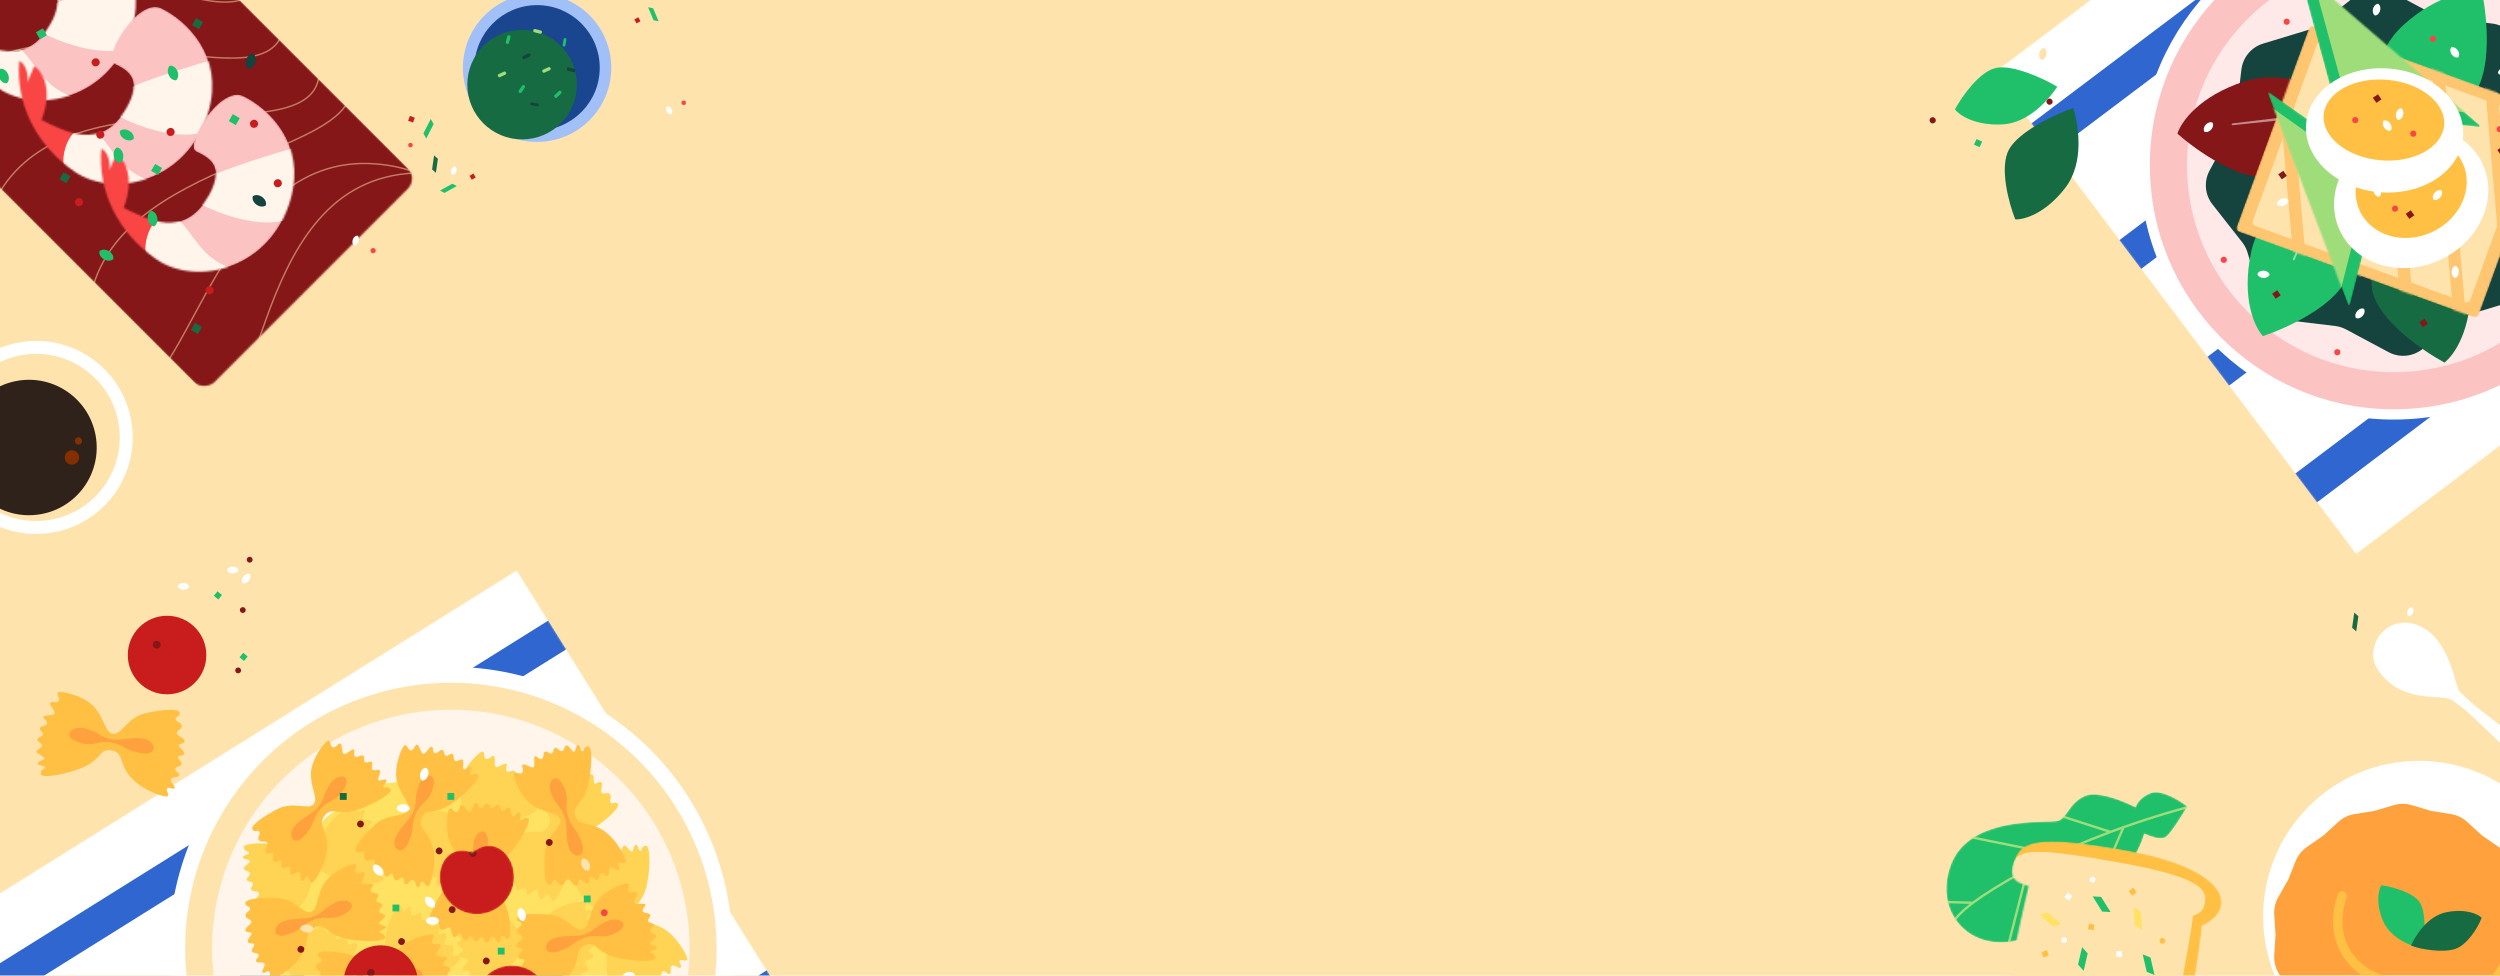 <svg width="1440" height="562" viewBox="0 0 1440 562" fill="none" xmlns="http://www.w3.org/2000/svg">
<g clip-path="url(#clip0)">
<rect width="1474" height="562" transform="matrix(-1 0 0 1 1474 0)" fill="#FFE3AD"/>
<mask id="mask0" mask-type="alpha" maskUnits="userSpaceOnUse" x="1148" y="-296" width="658" height="616">
<rect x="1805.34" y="-18.431" width="561.277" height="347.243" transform="rotate(143 1805.34 -18.431)" fill="white"/>
</mask>
<g mask="url(#mask0)">
<rect x="1805.34" y="-18.431" width="561.277" height="347.243" transform="rotate(143 1805.34 -18.431)" fill="white"/>
<rect x="1782.77" y="-48.377" width="561.277" height="20.752" transform="rotate(143 1782.77 -48.377)" fill="#2F66D0"/>
<rect x="1732.11" y="-115.607" width="561.277" height="20.752" transform="rotate(143 1732.11 -115.607)" fill="#2F66D0"/>
<rect x="1681.45" y="-182.836" width="561.277" height="20.752" transform="rotate(143 1681.45 -182.836)" fill="#2F66D0"/>
<rect x="1630.79" y="-250.065" width="561.277" height="20.752" transform="rotate(143 1630.79 -250.065)" fill="#2F66D0"/>
<rect x="1583.7" y="-312.558" width="561.277" height="21.045" transform="rotate(143 1583.7 -312.558)" fill="#2F66D0"/>
</g>
<path d="M1140.41 107.642C1137.45 107.464 1136.12 102.49 1138.59 100.858C1141.55 101.036 1142.88 106.01 1140.41 107.642Z" fill="#FFE3AD"/>
<path d="M1122.92 81.047C1119.97 80.87 1118.63 75.896 1121.1 74.264C1124.06 74.442 1125.39 79.416 1122.92 81.047Z" fill="#FFE3AD"/>
<path d="M1128.11 69.857C1126.07 72.007 1121.41 69.831 1121.75 66.889C1123.78 64.739 1128.45 66.916 1128.11 69.857Z" fill="#FFE3AD"/>
<path d="M1175.96 34.503C1173.41 33.003 1174.48 27.966 1177.42 27.634C1179.97 29.134 1178.9 34.171 1175.96 34.503Z" fill="#FFE3AD"/>
<circle r="1.779" transform="matrix(0.819 -0.574 -0.574 -0.819 1144.09 65.381)" fill="#861719"/>
<circle r="1.779" transform="matrix(0.819 -0.574 -0.574 -0.819 1113.23 69.293)" fill="#861719"/>
<circle r="1.779" transform="matrix(0.819 -0.574 -0.574 -0.819 1180.54 58.561)" fill="#861719"/>
<rect width="3.559" height="3.559" transform="matrix(0.423 -0.906 -0.906 -0.423 1140.24 84.802)" fill="#20C06B"/>
<rect width="3.559" height="3.559" transform="matrix(0.423 -0.906 -0.906 -0.423 1172.54 59.854)" fill="#20C06B"/>
<g filter="url(#filter0_d)">
<path d="M1186.26 105.261C1197.94 90.26 1193.78 68.216 1191.06 58.998C1180.62 62.652 1159.91 72.412 1154.08 82.791C1148.24 93.169 1154 114.046 1157.61 123.186C1162.3 123.462 1174.58 120.263 1186.26 105.261Z" fill="#166B42"/>
</g>
<g filter="url(#filter1_d)">
<path d="M1149.7 68.532C1165.56 67.952 1177.41 53.467 1181.84 46.781C1173.91 42.068 1156.56 34.068 1146.8 35.905C1137.04 37.742 1126.78 52.621 1122.87 59.831C1125.21 62.973 1133.85 69.112 1149.7 68.532Z" fill="#20C06B"/>
</g>
<g filter="url(#filter2_d)">
<circle r="146.508" transform="matrix(-0.996 0.087 0.087 0.996 1371.76 88.076)" fill="#FEFFFE"/>
<circle r="140.577" transform="matrix(-0.996 0.087 0.087 0.996 1371.76 88.076)" fill="#FCC3C3"/>
<circle r="119.223" transform="matrix(-0.996 0.087 0.087 0.996 1371.76 88.076)" fill="#FFE8E8"/>
<path d="M1370.07 -11.944C1363.85 -15.274 1356.24 -14.608 1350.69 -10.249L1328.85 6.9C1327.11 8.264 1325.14 9.292 1323.02 9.933L1296.45 17.988C1289.69 20.035 1284.79 25.883 1283.94 32.891L1280.62 60.46C1280.36 62.653 1279.69 64.778 1278.65 66.726L1265.55 91.212C1262.22 97.437 1262.89 105.041 1267.25 110.593L1284.4 132.434C1285.76 134.171 1286.79 136.147 1287.43 138.261L1295.49 164.835C1297.53 171.591 1303.38 176.497 1310.39 177.341L1337.96 180.659C1340.15 180.922 1342.28 181.592 1344.22 182.634L1368.71 195.729C1374.93 199.058 1382.54 198.393 1388.09 194.034L1409.93 176.885C1411.67 175.521 1413.64 174.493 1415.76 173.852L1442.33 165.797C1449.09 163.75 1453.99 157.902 1454.84 150.894L1458.16 123.325C1458.42 121.132 1459.09 119.007 1460.13 117.059L1473.23 92.573C1476.56 86.348 1475.89 78.744 1471.53 73.192L1454.38 51.351C1453.02 49.614 1451.99 47.638 1451.35 45.524L1443.29 18.95C1441.25 12.194 1435.4 7.288 1428.39 6.444L1400.82 3.126C1398.63 2.863 1396.5 2.193 1394.56 1.151L1370.07 -11.944Z" fill="#15433D"/>
<path d="M1289.56 138.019C1295.33 111.098 1323.65 95.196 1336.42 89.639C1342.08 104.621 1350.53 136.675 1344.44 152.808C1338.36 168.942 1309.84 181.985 1296.34 186.49C1291.68 181.55 1283.79 164.941 1289.56 138.019Z" fill="#20C06B"/>
<path opacity="0.5" d="M1348.83 65.522C1349.1 64.928 1348.83 64.232 1348.24 63.968C1347.64 63.7 1346.93 63.977 1346.67 64.581L1313.57 142.119C1313.46 142.386 1313.58 142.695 1313.85 142.81C1314.12 142.925 1314.42 142.805 1314.54 142.541L1348.83 65.522Z" fill="white"/>
<path d="M1415.96 155.157C1414.96 127.643 1389.82 107.064 1378.21 99.374C1370.04 113.145 1356.15 143.246 1359.34 160.19C1362.53 177.135 1388.35 194.932 1400.86 201.713C1406.32 197.659 1416.97 182.671 1415.96 155.157Z" fill="#166B42"/>
<path opacity="0.5" d="M1370.18 73.467C1370.02 72.836 1370.4 72.197 1371.03 72.04C1371.67 71.881 1372.31 72.275 1372.46 72.915L1391.6 155.023C1391.66 155.306 1391.49 155.588 1391.21 155.656C1390.92 155.723 1390.64 155.551 1390.57 155.27L1370.18 73.467Z" fill="white"/>
<path d="M1377.28 7.268C1356.85 25.725 1357.24 58.21 1358.81 72.041C1374.61 69.455 1406.6 60.742 1417.53 47.408C1428.46 34.074 1425.49 2.853 1422.65 -11.091C1416.03 -12.661 1397.71 -11.189 1377.28 7.268Z" fill="#20C06B"/>
<path d="M1447.48 126.701C1420.21 130.487 1395.58 109.305 1385.99 99.213C1398.14 88.767 1425.37 69.868 1442.61 70.065C1459.85 70.262 1481.86 92.601 1490.71 103.747C1487.66 109.82 1474.75 122.914 1447.48 126.701Z" fill="#861719"/>
<path opacity="0.5" d="M1359.08 95.795C1358.44 95.75 1357.87 96.239 1357.83 96.887C1357.78 97.543 1358.28 98.109 1358.94 98.145L1443.12 102.728C1443.41 102.744 1443.66 102.523 1443.68 102.234C1443.69 101.945 1443.48 101.696 1443.19 101.676L1359.08 95.795Z" fill="white"/>
<path d="M1285.66 39.773C1311.86 31.308 1339.79 47.891 1350.99 56.165C1340.85 68.561 1317.31 91.901 1300.3 94.701C1283.28 97.501 1257.73 79.323 1247.08 69.884C1249.02 63.374 1259.46 48.237 1285.66 39.773Z" fill="#861719"/>
<path opacity="0.5" d="M1362.72 56.203C1363.37 56.135 1363.84 55.556 1363.77 54.91C1363.7 54.256 1363.11 53.785 1362.46 53.864L1278.76 63.968C1278.47 64.003 1278.26 64.263 1278.29 64.552C1278.33 64.839 1278.59 65.046 1278.87 65.016L1362.72 56.203Z" fill="white"/>
<g filter="url(#filter3_d)">
<mask id="mask1" mask-type="alpha" maskUnits="userSpaceOnUse" x="1279" y="3" width="182" height="169">
<rect width="148.333" height="126.142" rx="2.373" transform="matrix(-0.94 -0.342 -0.342 0.94 1461.24 53.646)" fill="#FFC672"/>
</mask>
<g mask="url(#mask1)">
<rect width="148.333" height="126.142" rx="2.373" transform="matrix(-0.94 -0.342 -0.342 0.94 1461.24 53.646)" fill="#FFC672"/>
<rect width="133.242" height="113.309" rx="2.373" transform="matrix(-0.94 -0.342 -0.342 0.94 1451.95 57.094)" fill="#FFE3AD"/>
<rect width="7.118" height="195.74" transform="matrix(-0.996 0.087 0.087 0.996 1426.56 3.534)" fill="#FFC672"/>
<rect width="7.118" height="195.74" transform="matrix(-0.996 0.087 0.087 0.996 1397.02 6.117)" fill="#FFC672"/>
<rect width="7.118" height="195.74" transform="matrix(-0.996 0.087 0.087 0.996 1367.47 8.702)" fill="#FFC672"/>
<rect width="7.118" height="195.74" transform="matrix(-0.996 0.087 0.087 0.996 1339.11 11.183)" fill="#FFC672"/>
<rect width="7.118" height="195.74" transform="matrix(-0.996 0.087 0.087 0.996 1308.38 13.872)" fill="#FFC672"/>
</g>
</g>
<mask id="mask2" mask-type="alpha" maskUnits="userSpaceOnUse" x="1299" y="46" width="67" height="123">
<path d="M1365.77 92.894L1346.48 168.334C1346.34 168.895 1345.56 168.939 1345.35 168.397L1299.3 46.903C1299.09 46.356 1299.71 45.871 1300.19 46.208L1365.54 92.262C1365.74 92.404 1365.83 92.656 1365.77 92.894Z" fill="#9FDD7A"/>
</mask>
<g mask="url(#mask2)">
<path d="M1365.77 92.894L1346.48 168.334C1346.34 168.895 1345.56 168.939 1345.35 168.397L1299.3 46.903C1299.09 46.356 1299.71 45.871 1300.19 46.208L1365.54 92.262C1365.74 92.404 1365.83 92.656 1365.77 92.894Z" fill="#20C06B"/>
<path d="M1357.62 95.066L1340.98 160.473C1340.83 161.035 1340.05 161.079 1339.85 160.536L1300.02 55.179C1299.81 54.632 1300.44 54.147 1300.92 54.485L1357.39 94.435C1357.59 94.577 1357.69 94.828 1357.62 95.066Z" fill="#9FDD7A"/>
</g>
<mask id="mask3" mask-type="alpha" maskUnits="userSpaceOnUse" x="1317" y="-24" width="105" height="90">
<path d="M1339.62 57.941L1420.66 65.969C1421.24 66.027 1421.55 65.308 1421.11 64.93L1318.18 -23.797C1317.73 -24.179 1317.06 -23.757 1317.22 -23.193L1339.11 57.506C1339.17 57.743 1339.37 57.916 1339.62 57.941Z" fill="#9FDD7A"/>
</mask>
<g mask="url(#mask3)">
<path d="M1339.62 57.941L1420.66 65.969C1421.24 66.027 1421.55 65.308 1421.11 64.93L1318.18 -23.797C1317.73 -24.179 1317.06 -23.757 1317.22 -23.193L1339.11 57.506C1339.17 57.743 1339.37 57.916 1339.62 57.941Z" fill="#20C06B"/>
<path d="M1344.66 50.721L1414.91 57.758C1415.49 57.816 1415.8 57.096 1415.36 56.718L1326.04 -20.131C1325.6 -20.513 1324.93 -20.09 1325.08 -19.525L1344.15 50.287C1344.21 50.524 1344.42 50.696 1344.66 50.721Z" fill="#9FDD7A"/>
</g>
<rect width="3.559" height="3.559" transform="matrix(-0.819 0.574 0.574 0.819 1390.77 138.193)" fill="#861719"/>
<g filter="url(#filter4_d)">
<ellipse rx="45.376" ry="39.764" transform="matrix(-0.906 0.423 0.423 0.906 1381.73 100.548)" fill="white"/>
</g>
<ellipse rx="32.686" ry="28.643" transform="matrix(-0.906 0.423 0.423 0.906 1381.73 100.548)" fill="#FFC044"/>
<path d="M1360.98 99.568C1363.94 99.539 1365.62 104.408 1363.27 106.208C1360.31 106.237 1358.63 101.368 1360.98 99.568Z" fill="white"/>
<g filter="url(#filter5_d)">
<ellipse rx="45.376" ry="35.728" transform="matrix(-0.996 -0.087 -0.087 0.996 1366.4 62.061)" fill="white"/>
</g>
<ellipse rx="34.832" ry="23.256" transform="matrix(-0.996 -0.087 -0.087 0.996 1366.02 62.027)" fill="#FFC044"/>
<path d="M1362.7 -4.959C1365.17 -3.327 1363.84 1.647 1360.88 1.825C1358.41 0.193 1359.74 -4.781 1362.7 -4.959Z" fill="white"/>
<path d="M1375.98 55.228C1378.45 56.859 1377.12 61.834 1374.16 62.011C1371.69 60.38 1373.03 55.405 1375.98 55.228Z" fill="white"/>
<path d="M1365.89 62.324C1368.73 61.48 1371.69 65.699 1369.92 68.077C1367.08 68.921 1364.13 64.703 1365.89 62.324Z" fill="white"/>
<path d="M1399.17 102.556C1400.67 105.106 1397.29 108.992 1394.56 107.856C1393.05 105.307 1396.43 101.42 1399.17 102.556Z" fill="white"/>
<path d="M1354.52 170.768C1356.03 173.317 1352.65 177.204 1349.92 176.067C1348.41 173.518 1351.79 169.631 1354.52 170.768Z" fill="white"/>
<path d="M1300.17 151.073C1299.09 153.829 1293.94 153.56 1293.16 150.705C1294.24 147.949 1299.38 148.219 1300.17 151.073Z" fill="white"/>
<path d="M1404.78 20.155C1407.62 19.311 1410.57 23.529 1408.81 25.907C1405.97 26.751 1403.02 22.533 1404.78 20.155Z" fill="white"/>
<path d="M1311 108.181C1311.08 111.14 1306.24 112.902 1304.4 110.582C1304.32 107.623 1309.16 105.861 1311 108.181Z" fill="white"/>
<path d="M1407.2 146.003C1409.97 147.037 1409.79 152.183 1406.95 153.021C1404.18 151.987 1404.36 146.841 1407.2 146.003Z" fill="white"/>
<path d="M1438.41 32.849C1438.39 35.809 1433.49 37.401 1431.73 35.019C1431.75 32.058 1436.65 30.467 1438.41 32.849Z" fill="white"/>
<path d="M1267.29 63.519C1268.75 66.094 1265.3 69.921 1262.59 68.737C1261.13 66.162 1264.58 62.335 1267.29 63.519Z" fill="white"/>
<circle r="1.779" transform="matrix(-0.996 0.087 0.087 0.996 1349.51 62.074)" fill="#FA4545"/>
<circle r="1.779" transform="matrix(-0.996 0.087 0.087 0.996 1382.94 69.867)" fill="#FA4545"/>
<circle r="1.779" transform="matrix(-0.996 0.087 0.087 0.996 1372.43 113.061)" fill="#FA4545"/>
<circle r="1.779" transform="matrix(-0.996 0.087 0.087 0.996 1394.25 15.29)" fill="#FA4545"/>
<circle r="1.779" transform="matrix(-0.996 0.087 0.087 0.996 1339.18 195.756)" fill="#FA4545"/>
<circle r="1.779" transform="matrix(-0.996 0.087 0.087 0.996 1432.73 67.296)" fill="#FA4545"/>
<circle r="1.779" transform="matrix(-0.996 0.087 0.087 0.996 1310.02 5.392)" fill="#FA4545"/>
<circle r="1.779" transform="matrix(-0.996 0.087 0.087 0.996 1273.79 142.531)" fill="#FA4545"/>
<rect width="3.559" height="3.559" transform="matrix(-0.819 0.574 0.574 0.819 1362.56 47.18)" fill="#861719"/>
<rect width="3.559" height="3.559" transform="matrix(-0.819 0.574 0.574 0.819 1434.26 77.228)" fill="#861719"/>
<rect width="3.559" height="3.559" transform="matrix(-0.819 0.574 0.574 0.819 1389.35 176.424)" fill="#861719"/>
<rect width="3.559" height="3.559" transform="matrix(-0.819 0.574 0.574 0.819 1304.55 160.025)" fill="#861719"/>
<rect width="3.559" height="3.559" transform="matrix(-0.819 0.574 0.574 0.819 1308.06 91.245)" fill="#861719"/>
<rect width="3.559" height="3.559" transform="matrix(-0.819 0.574 0.574 0.819 1381.5 113.995)" fill="#861719"/>
</g>
<mask id="mask4" mask-type="alpha" maskUnits="userSpaceOnUse" x="-151" y="328" width="622" height="558">
<rect x="470.735" y="605.349" width="527.937" height="326.617" transform="rotate(148 470.735 605.349)" fill="white"/>
</mask>
<g mask="url(#mask4)">
<rect x="470.735" y="605.349" width="527.937" height="326.617" transform="rotate(148 470.735 605.349)" fill="white"/>
<rect x="452.046" y="575.439" width="527.937" height="19.519" transform="rotate(148 452.046 575.439)" fill="#2F66D0"/>
<rect x="410.087" y="508.291" width="527.937" height="19.519" transform="rotate(148 410.087 508.291)" fill="#2F66D0"/>
<rect x="368.128" y="441.142" width="527.937" height="19.519" transform="rotate(148 368.128 441.142)" fill="#2F66D0"/>
<rect x="326.169" y="373.994" width="527.937" height="19.519" transform="rotate(148 326.169 373.994)" fill="#2F66D0"/>
<rect x="287.166" y="311.576" width="527.937" height="19.795" transform="rotate(148 287.166 311.576)" fill="#2F66D0"/>
<rect x="245.207" y="244.427" width="527.937" height="19.795" transform="rotate(148 245.207 244.427)" fill="#2F66D0"/>
</g>
<path d="M102.353 337.753C103.233 335.111 108.077 335.111 108.958 337.753C108.077 340.395 103.233 340.395 102.353 337.753Z" fill="white"/>
<path d="M130.771 328.341C131.652 325.699 136.496 325.699 137.376 328.341C136.496 330.983 131.652 330.983 130.771 328.341Z" fill="white"/>
<path d="M139.675 335.78C138.217 333.407 141.33 329.696 143.92 330.72C145.378 333.093 142.265 336.803 139.675 335.78Z" fill="white"/>
<path d="M160.147 387.862C162.131 385.908 166.447 388.107 166.032 390.861C164.048 392.815 159.732 390.616 160.147 387.862Z" fill="#FFE3AD"/>
<circle r="1.674" transform="matrix(0.342 0.94 0.94 -0.342 139.852 351.389)" fill="#861719"/>
<circle r="1.674" transform="matrix(0.342 0.94 0.94 -0.342 143.811 322.393)" fill="#861719"/>
<circle r="1.674" transform="matrix(0.342 0.94 0.94 -0.342 137.175 386.161)" fill="#861719"/>
<rect width="3.348" height="3.348" transform="matrix(0.766 0.643 0.643 -0.766 123.144 343.162)" fill="#20C06B"/>
<rect width="3.348" height="3.348" transform="matrix(0.766 0.643 0.643 -0.766 137.948 378.58)" fill="#20C06B"/>
<g filter="url(#filter6_d)">
<circle r="162.2" transform="matrix(-0.5 0.866 0.866 0.5 251.82 538.439)" fill="white"/>
<circle r="153.032" transform="matrix(-0.5 0.866 0.866 0.5 251.82 538.439)" fill="#FFE3AD"/>
<circle r="137.517" transform="matrix(-0.5 0.866 0.866 0.5 251.821 538.439)" fill="#FFF5EB"/>
<path d="M166.38 480.94C161.75 484.407 158.742 489.618 158.054 495.361L157.837 497.178C157.407 500.767 156.066 504.186 153.94 507.109L152.863 508.589C149.461 513.266 148.122 519.132 149.158 524.823L149.485 526.623C150.133 530.179 149.858 533.842 148.688 537.261L148.096 538.993C146.223 544.465 146.673 550.466 149.34 555.598L150.184 557.222C151.851 560.429 152.668 564.01 152.558 567.622L152.502 569.452C152.326 575.233 154.524 580.834 158.586 584.952L159.871 586.255C162.409 588.828 164.245 592.009 165.205 595.494L165.691 597.258C167.226 602.835 170.978 607.539 176.073 610.277L177.685 611.143C180.868 612.854 183.561 615.352 185.505 618.399L186.489 619.942C189.6 624.818 194.572 628.208 200.247 629.322L202.043 629.675C205.59 630.372 208.899 631.965 211.655 634.304L213.05 635.488C217.46 639.23 223.21 641.004 228.962 640.396L230.782 640.204C234.376 639.824 238.008 640.371 241.331 641.794L243.013 642.514C248.33 644.79 254.347 644.79 259.665 642.514L261.347 641.794C264.67 640.371 268.302 639.824 271.896 640.204L273.716 640.396C279.468 641.004 285.218 639.23 289.628 635.488L291.023 634.304C293.779 631.965 297.088 630.372 300.635 629.675L302.43 629.322C308.106 628.208 313.077 624.818 316.189 619.942L317.173 618.399C319.117 615.352 321.809 612.854 324.993 611.143L326.605 610.277C331.7 607.539 335.452 602.835 336.987 597.258L337.473 595.494C338.433 592.009 340.269 588.828 342.807 586.255L344.092 584.952C348.154 580.834 350.352 575.233 350.176 569.452L350.12 567.622C350.01 564.01 350.827 560.429 352.494 557.222L353.338 555.598C356.005 550.466 356.455 544.465 354.582 538.993L353.99 537.261C352.82 533.842 352.545 530.179 353.192 526.623L353.52 524.823C354.556 519.132 353.217 513.266 349.815 508.589L348.738 507.109C346.612 504.186 345.27 500.767 344.841 497.178L344.623 495.361C343.936 489.618 340.927 484.407 336.298 480.94L334.833 479.843C331.94 477.677 329.65 474.806 328.181 471.503L327.438 469.831C325.088 464.545 320.677 460.453 315.231 458.505L313.508 457.888C310.105 456.671 307.07 454.602 304.694 451.879L303.491 450.5C299.688 446.142 294.266 443.531 288.488 443.275L286.66 443.194C283.049 443.034 279.539 441.951 276.466 440.05L274.909 439.087C269.991 436.043 264.041 435.147 258.444 436.605L256.673 437.066C253.175 437.977 249.503 437.977 246.005 437.066L244.234 436.605C238.637 435.147 232.687 436.043 227.768 439.087L226.212 440.05C223.138 441.951 219.629 443.034 216.018 443.194L214.19 443.275C208.412 443.531 202.99 446.142 199.187 450.5L197.984 451.879C195.607 454.602 192.573 456.671 189.17 457.888L187.446 458.505C182 460.453 177.59 464.545 175.24 469.831L174.497 471.503C173.028 474.806 170.738 477.677 167.845 479.843L166.38 480.94Z" fill="#FFE261"/>
<path d="M342.79 606.435C341.71 608.235 339.039 606.874 338.433 608.692C337.949 610.143 340.399 610.522 339.472 612.47C338.315 614.904 329.684 610.898 321.825 605.793C313.671 600.498 313.835 590.425 309.444 589.457C305.054 588.488 302.241 595.658 294.662 599.667C287.084 603.675 274.232 601.668 273.541 600.294C272.851 598.921 276.206 597.83 275.568 596.034C274.929 594.238 271.415 594.88 271.597 593.399C271.778 591.918 275.608 590.456 275.79 588.975C275.972 587.494 270.524 586.396 270.68 585.126C270.835 583.857 273.586 584.195 273.793 582.503C274.001 580.81 270.854 580.209 271.036 578.728C271.218 577.247 273.571 577.322 273.726 576.052C273.882 574.783 271.633 573.863 271.789 572.593C271.945 571.324 275.144 571.502 275.326 570.022C275.508 568.541 273.073 567.383 273.652 566.166C274.231 564.948 278.276 565.23 278.829 564.224C279.382 563.219 275.942 561.508 276.521 560.291C277.1 559.073 280.54 560.784 280.881 559.752C281.223 558.721 278.922 558.223 279.894 555.551C280.866 552.879 294.498 560.78 301.36 567.85C308.223 574.92 305.272 579.711 311.804 580.728C318.336 581.744 317.557 575.851 325.899 570.863C334.242 565.875 348.571 566.346 348.813 567.878C349.054 569.411 346.571 570.395 347.05 571.742C347.529 573.089 350.698 571.731 350.728 573.267C350.758 574.774 347.481 575.231 347.273 576.923C347.065 578.615 350.873 579.083 350.691 580.564C350.509 582.044 347.759 581.707 347.577 583.188C347.395 584.668 350.119 585.218 349.938 586.698C349.756 588.179 347.165 588.291 346.798 589.534C346.431 590.777 349.63 590.955 349.21 592.622C348.791 594.288 345.091 594.693 344.961 595.75C344.831 596.808 347.555 597.357 347.136 599.024C346.717 600.69 342.274 600.144 341.669 601.573C341.064 603.002 343.87 604.635 342.79 606.435Z" fill="#FFD455"/>
<path d="M212.61 491.398C212.611 493.497 209.621 493.706 210.038 495.576C210.37 497.07 212.665 496.133 212.874 498.279C213.136 500.962 203.674 501.973 194.309 501.646C184.592 501.306 179.545 492.588 175.282 494.019C171.02 495.45 172.302 503.045 167.87 510.384C163.439 517.723 151.388 522.622 150.09 521.8C148.791 520.978 151.104 518.315 149.632 517.104C148.16 515.893 145.478 518.254 144.871 516.891C144.264 515.528 146.794 512.302 146.187 510.939C145.58 509.576 140.345 511.441 139.825 510.272C139.304 509.104 141.836 507.977 141.142 506.42C140.449 504.862 137.441 505.968 136.834 504.605C136.228 503.242 138.283 502.093 137.763 500.925C137.242 499.757 134.841 500.126 134.32 498.958C133.8 497.79 136.634 496.295 136.027 494.932C135.421 493.569 132.737 493.83 132.607 492.489C132.476 491.147 136.089 489.305 136.045 488.159C136 487.012 132.17 487.317 132.04 485.975C131.909 484.634 135.739 484.328 135.5 483.268C135.262 482.208 133.033 482.967 132.49 480.176C131.948 477.384 147.701 477.136 157.225 479.662C166.748 482.187 166.687 487.814 172.81 485.321C178.932 482.829 175.229 478.178 179.811 469.606C184.393 461.033 196.918 454.057 197.914 455.246C198.911 456.436 197.289 458.558 198.393 459.466C199.497 460.374 201.514 457.578 202.331 458.879C203.133 460.155 200.559 462.235 201.252 463.792C201.946 465.35 205.451 463.789 206.058 465.152C206.664 466.515 204.133 467.642 204.74 469.005C205.347 470.368 207.965 469.436 208.571 470.799C209.178 472.162 207.015 473.591 207.341 474.846C207.666 476.101 210.5 474.606 210.999 476.251C211.498 477.895 208.534 480.147 208.968 481.121C209.401 482.095 212.019 481.162 212.518 482.807C213.017 484.451 208.928 486.271 209.145 487.808C209.363 489.344 212.609 489.299 212.61 491.398Z" fill="#FFD455"/>
<path d="M253.246 537.462C254.297 539.279 251.812 540.955 253.108 542.366C254.143 543.494 255.661 541.535 256.916 543.289C258.484 545.482 250.795 551.088 242.521 555.487C233.936 560.051 225.206 555.025 222.23 558.396C219.255 561.766 224.162 567.703 223.994 576.274C223.825 584.846 215.839 595.113 214.303 595.051C212.767 594.989 213.44 591.526 211.559 591.213C209.679 590.901 208.536 594.286 207.329 593.409C206.122 592.532 206.7 588.473 205.493 587.597C204.286 586.72 200.684 590.952 199.65 590.2C198.615 589.449 200.244 587.207 198.864 586.205C197.485 585.203 195.433 587.664 194.226 586.787C193.019 585.91 194.225 583.888 193.19 583.136C192.156 582.385 190.26 583.906 189.226 583.154C188.191 582.402 189.898 579.691 188.691 578.814C187.484 577.937 185.291 579.505 184.507 578.408C183.723 577.312 185.931 573.91 185.319 572.939C184.707 571.968 181.543 574.148 180.759 573.051C179.975 571.955 183.139 569.775 182.403 568.976C181.666 568.177 180.115 569.949 178.25 567.803C176.384 565.657 189.903 557.565 199.413 554.991C208.924 552.416 211.684 557.32 215.74 552.1C219.796 546.88 214.263 544.704 213.945 534.989C213.627 525.274 220.986 512.97 222.444 513.502C223.901 514.034 223.558 516.682 224.968 516.916C226.379 517.151 226.727 513.721 228.085 514.439C229.418 515.144 228.228 518.231 229.608 519.233C230.987 520.236 233.242 517.132 234.449 518.009C235.656 518.886 234.027 521.127 235.234 522.004C236.441 522.881 238.242 520.765 239.449 521.642C240.656 522.519 239.498 524.838 240.407 525.763C241.316 526.687 243.023 523.975 244.277 525.15C245.531 526.324 244.091 529.757 244.954 530.383C245.816 531.009 247.617 528.893 248.871 530.068C250.125 531.242 247.494 534.863 248.451 536.085C249.407 537.307 252.196 535.645 253.246 537.462Z" fill="#FFD455"/>
<path d="M191.211 531.922C192.972 533.064 191.519 535.686 193.314 536.355C194.748 536.889 195.212 534.455 197.126 535.448C199.519 536.69 195.213 545.176 189.838 552.852C184.261 560.816 174.2 560.301 173.079 564.655C171.958 569.009 179.026 572.071 182.767 579.784C186.509 587.498 184.054 600.272 182.657 600.914C181.261 601.556 180.288 598.165 178.47 598.741C176.653 599.316 177.172 602.851 175.698 602.617C174.225 602.384 172.897 598.505 171.423 598.272C169.95 598.038 168.662 603.445 167.399 603.245C166.136 603.045 166.569 600.308 164.885 600.041C163.201 599.775 162.49 602.899 161.017 602.666C159.543 602.432 159.7 600.083 158.437 599.883C157.174 599.683 156.175 601.899 154.912 601.699C153.649 601.499 153.939 598.308 152.465 598.074C150.992 597.841 149.75 600.234 148.553 599.613C147.357 598.992 147.78 594.959 146.794 594.371C145.808 593.783 143.978 597.162 142.782 596.541C141.585 595.92 143.415 592.541 142.396 592.164C141.377 591.787 140.8 594.069 138.163 593.004C135.526 591.939 143.898 578.591 151.203 571.98C158.508 565.369 163.194 568.484 164.438 561.992C165.682 555.499 159.765 556.073 155.071 547.561C150.377 539.049 151.348 524.745 152.888 524.557C154.428 524.37 155.325 526.885 156.688 526.454C158.051 526.022 156.804 522.808 158.34 522.831C159.847 522.854 160.189 526.145 161.873 526.412C163.557 526.679 164.158 522.89 165.631 523.123C167.105 523.356 166.671 526.093 168.145 526.326C169.618 526.56 170.262 523.857 171.736 524.09C173.209 524.323 173.23 526.916 174.46 527.327C175.69 527.737 175.979 524.546 177.63 525.024C179.281 525.501 179.556 529.213 180.609 529.379C181.661 529.546 182.305 526.843 183.956 527.32C185.606 527.797 184.906 532.218 186.313 532.872C187.72 533.527 189.45 530.78 191.211 531.922Z" fill="#FFD455"/>
<path d="M330.846 550.869C330.095 552.829 327.228 551.953 326.947 553.848C326.722 555.362 329.201 555.309 328.627 557.388C327.909 559.987 318.714 557.54 310.088 553.878C301.139 550.078 299.55 540.131 295.058 539.939C290.566 539.748 289.041 547.298 282.274 552.561C275.507 557.825 262.501 558.079 261.583 556.847C260.665 555.614 263.779 553.957 262.839 552.299C261.898 550.641 258.548 551.884 258.47 550.394C258.392 548.904 261.91 546.799 261.832 545.309C261.754 543.819 256.198 543.683 256.131 542.406C256.064 541.129 258.831 540.984 258.742 539.282C258.652 537.579 255.448 537.533 255.37 536.043C255.292 534.554 257.622 534.218 257.555 532.941C257.489 531.664 255.114 531.148 255.047 529.871C254.98 528.594 258.161 528.214 258.083 526.724C258.005 525.234 255.407 524.517 255.765 523.217C256.124 521.918 260.157 521.493 260.527 520.407C260.897 519.32 257.212 518.233 257.57 516.933C257.929 515.634 261.614 516.721 261.771 515.646C261.928 514.571 259.576 514.481 260.069 511.68C260.563 508.88 275.36 514.294 283.345 520.064C291.331 525.835 289.257 531.066 295.867 530.933C302.476 530.8 300.685 525.132 308.035 518.771C315.385 512.409 329.578 510.385 330.082 511.853C330.585 513.32 328.311 514.72 329.017 515.964C329.722 517.207 332.607 515.319 332.904 516.827C333.194 518.306 330.046 519.324 330.136 521.027C330.225 522.73 334.056 522.529 334.134 524.019C334.212 525.509 331.445 525.654 331.523 527.144C331.601 528.634 334.38 528.701 334.458 530.191C334.536 531.681 332.004 532.241 331.858 533.529C331.712 534.817 334.894 534.437 334.77 536.151C334.646 537.865 331.073 538.906 331.128 539.97C331.184 541.034 333.962 541.102 333.839 542.816C333.715 544.53 329.245 544.764 328.898 546.276C328.55 547.788 331.597 548.909 330.846 550.869Z" fill="#FFD455"/>
<path d="M343.582 449.641C344.817 451.338 342.52 453.265 343.957 454.533C345.104 455.546 346.41 453.439 347.841 455.052C349.629 457.07 342.569 463.449 334.8 468.688C326.739 474.125 317.531 470.039 314.924 473.702C312.317 477.365 317.818 482.756 318.547 491.298C319.275 499.84 312.405 510.886 310.872 510.985C309.338 511.084 309.644 507.569 307.742 507.455C305.839 507.341 305.057 510.827 303.765 510.081C302.472 509.335 302.623 505.238 301.331 504.492C300.039 503.746 296.899 508.332 295.791 507.693C294.684 507.053 296.069 504.654 294.593 503.801C293.116 502.949 291.333 505.611 290.041 504.865C288.749 504.119 289.737 501.982 288.629 501.343C287.522 500.703 285.796 502.414 284.688 501.775C283.581 501.135 284.995 498.26 283.703 497.514C282.411 496.768 280.394 498.557 279.499 497.548C278.605 496.54 280.445 492.926 279.735 492.024C279.025 491.122 276.106 493.62 275.212 492.612C274.318 491.603 277.237 489.105 276.42 488.388C275.604 487.67 274.247 489.594 272.168 487.655C270.088 485.716 282.687 476.255 291.876 472.701C301.065 469.146 304.323 473.734 307.811 468.119C311.299 462.503 305.57 460.918 304.238 451.29C302.906 441.661 308.938 428.655 310.444 429.032C311.949 429.408 311.884 432.078 313.311 432.164C314.738 432.249 314.726 428.802 316.152 429.374C317.551 429.936 316.691 433.131 318.167 433.983C319.644 434.836 321.562 431.513 322.854 432.259C324.146 433.005 322.761 435.405 324.053 436.151C325.345 436.897 326.915 434.604 328.207 435.35C329.499 436.096 328.589 438.524 329.59 439.348C330.591 440.172 332.005 437.296 333.375 438.333C334.745 439.371 333.672 442.935 334.595 443.467C335.518 444 337.088 441.707 338.458 442.744C339.828 443.782 337.59 447.658 338.669 448.773C339.748 449.888 342.347 447.943 343.582 449.641Z" fill="#FFD455"/>
<path d="M222.594 475.812C221.841 473.853 224.558 472.586 223.498 470.989C222.652 469.714 220.846 471.411 219.881 469.482C218.676 467.071 227.147 462.736 236.007 459.686C245.2 456.522 253.037 462.851 256.503 459.988C259.969 457.124 256.051 450.493 257.558 442.054C259.065 433.614 268.56 424.722 270.067 425.024C271.574 425.325 270.368 428.641 272.177 429.243C273.985 429.846 275.643 426.681 276.698 427.736C277.753 428.791 276.547 432.71 277.602 433.765C278.657 434.82 282.877 431.203 283.781 432.107C284.685 433.011 282.726 434.97 283.932 436.176C285.138 437.382 287.549 435.272 288.604 436.327C289.659 437.382 288.152 439.19 289.056 440.094C289.96 440.999 292.07 439.793 292.974 440.697C293.879 441.601 291.769 444.013 292.824 445.068C293.879 446.123 296.29 444.917 296.893 446.123C297.496 447.328 294.783 450.342 295.235 451.397C295.687 452.452 299.153 450.795 299.756 452C300.359 453.206 296.893 454.864 297.496 455.768C298.098 456.672 299.907 455.165 301.414 457.576C302.921 459.988 288.302 465.865 278.507 466.92C268.711 467.975 266.751 462.7 261.929 467.222C257.106 471.743 262.23 474.757 261.025 484.402C259.819 494.047 250.626 505.049 249.269 504.296C247.913 503.542 248.667 500.98 247.31 500.528C245.954 500.076 245.073 503.409 243.844 502.487C242.638 501.583 244.296 498.719 243.09 497.514C241.885 496.308 239.172 499.021 238.117 497.966C237.062 496.911 239.021 494.952 237.966 493.897C236.911 492.842 234.801 494.65 233.747 493.595C232.692 492.54 234.199 490.43 233.445 489.376C232.692 488.321 230.582 490.732 229.527 489.376C228.472 488.019 230.431 484.854 229.677 484.101C228.924 483.347 226.814 485.156 225.759 483.799C224.704 482.443 227.869 479.278 227.115 477.922C226.362 476.565 223.348 477.771 222.594 475.812Z" fill="#FFD455"/>
<path d="M351.467 559.137C349.368 559.102 349.211 556.108 347.334 556.492C345.835 556.799 346.732 559.109 344.582 559.281C341.895 559.496 341.049 550.018 341.54 540.66C342.05 530.951 350.854 526.056 349.497 521.769C348.141 517.483 340.525 518.632 333.264 514.073C326.004 509.514 321.316 497.38 322.16 496.095C323.004 494.811 325.627 497.171 326.863 495.72C328.1 494.269 325.786 491.546 327.16 490.963C328.533 490.38 331.714 492.966 333.088 492.383C334.461 491.8 332.688 486.533 333.865 486.033C335.043 485.533 336.125 488.084 337.695 487.418C339.264 486.752 338.211 483.725 339.584 483.142C340.958 482.56 342.07 484.634 343.247 484.135C344.424 483.635 344.097 481.227 345.274 480.727C346.451 480.228 347.896 483.087 349.27 482.504C350.643 481.921 350.429 479.234 351.772 479.127C353.116 479.02 354.894 482.664 356.042 482.64C357.189 482.616 356.951 478.781 358.294 478.674C359.638 478.566 359.877 482.401 360.941 482.181C362.005 481.961 361.285 479.719 364.086 479.225C366.886 478.731 366.859 494.487 364.168 503.965C361.476 513.443 355.852 513.284 358.237 519.449C360.622 525.614 365.337 521.992 373.828 526.723C382.319 531.454 389.076 544.099 387.869 545.074C386.662 546.05 384.569 544.391 383.642 545.48C382.715 546.568 385.476 548.633 384.16 549.427C382.87 550.206 380.836 547.597 379.266 548.263C377.697 548.929 379.196 552.461 377.823 553.043C376.449 553.626 375.367 551.076 373.993 551.659C372.62 552.242 373.506 554.876 372.133 555.459C370.76 556.041 369.368 553.854 368.108 554.157C366.847 554.461 368.293 557.32 366.64 557.79C364.987 558.26 362.787 555.258 361.806 555.675C360.825 556.091 361.711 558.725 360.058 559.195C358.406 559.665 356.657 555.545 355.117 555.735C353.577 555.926 353.566 559.172 351.467 559.137Z" fill="#FFD455"/>
<path d="M270.81 600.174C271.354 602.201 268.52 603.177 269.406 604.876C270.115 606.232 272.089 604.733 272.846 606.753C273.793 609.277 264.915 612.702 255.785 614.809C246.311 616.996 239.179 609.882 235.432 612.367C231.686 614.853 234.89 621.857 232.509 630.093C230.128 638.329 219.756 646.179 218.288 645.722C216.821 645.265 218.367 642.093 216.631 641.305C214.896 640.516 212.916 643.49 211.977 642.331C211.038 641.171 212.647 637.401 211.708 636.241C210.769 635.082 206.194 638.238 205.39 637.244C204.585 636.25 206.738 634.506 205.665 633.181C204.592 631.856 201.973 633.703 201.034 632.543C200.096 631.384 201.783 629.743 200.979 628.749C200.174 627.755 197.949 628.734 197.145 627.74C196.34 626.746 198.69 624.568 197.751 623.409C196.813 622.249 194.288 623.196 193.815 621.934C193.341 620.672 196.354 617.958 196.015 616.862C195.675 615.765 192.055 617.052 191.582 615.79C191.108 614.528 194.729 613.241 194.224 612.279C193.719 611.317 191.762 612.626 190.516 610.071C189.269 607.515 204.422 603.198 214.274 603.173C224.127 603.147 225.524 608.598 230.793 604.606C236.062 600.613 231.281 597.08 233.488 587.614C235.695 578.147 245.988 568.167 247.258 569.058C248.528 569.949 247.511 572.419 248.813 573.01C250.114 573.601 251.338 570.378 252.465 571.424C253.569 572.449 251.621 575.124 252.694 576.449C253.767 577.774 256.749 575.359 257.688 576.519C258.627 577.678 256.473 579.422 257.412 580.581C258.351 581.741 260.639 580.163 261.577 581.322C262.516 582.482 260.797 584.423 261.436 585.55C262.075 586.678 264.426 584.501 265.333 585.96C266.24 587.419 263.961 590.362 264.632 591.19C265.302 592.018 267.59 590.44 268.497 591.9C269.405 593.359 265.926 596.175 266.534 597.603C267.142 599.031 270.265 598.147 270.81 600.174Z" fill="#FFD455"/>
<path d="M141.137 475.922C140.113 474.077 142.641 472.436 141.363 470.995C140.342 469.844 138.782 471.786 137.552 470.001C136.014 467.769 143.84 462.27 152.233 457.994C160.941 453.558 169.627 458.762 172.677 455.427C175.727 452.092 170.899 446.039 171.218 437.428C171.538 428.816 179.745 418.637 181.287 418.726C182.829 418.815 182.093 422.284 183.977 422.631C185.862 422.978 187.069 419.596 188.267 420.499C189.465 421.401 188.813 425.47 190.01 426.373C191.208 427.275 194.903 423.085 195.929 423.858C196.956 424.632 195.28 426.856 196.648 427.887C198.017 428.919 200.122 426.481 201.32 427.384C202.518 428.286 201.27 430.297 202.297 431.071C203.324 431.845 205.255 430.349 206.282 431.123C207.308 431.896 205.545 434.592 206.743 435.494C207.941 436.397 210.172 434.86 210.941 435.975C211.71 437.091 209.431 440.471 210.029 441.458C210.627 442.444 213.845 440.309 214.614 441.425C215.382 442.541 212.164 444.676 212.891 445.492C213.617 446.308 215.206 444.554 217.044 446.744C218.881 448.933 205.152 456.829 195.549 459.249C185.946 461.67 183.257 456.693 179.089 461.869C174.921 467.044 180.444 469.327 180.593 479.097C180.742 488.866 173.13 501.103 171.675 500.543C170.219 499.983 170.611 497.327 169.197 497.067C167.784 496.807 167.374 500.248 166.021 499.502C164.695 498.771 165.944 495.688 164.575 494.657C163.207 493.625 160.886 496.705 159.688 495.803C158.49 494.9 160.167 492.676 158.969 491.773C157.771 490.871 155.924 492.966 154.726 492.064C153.529 491.161 154.734 488.85 153.836 487.905C152.938 486.961 151.175 489.656 149.936 488.454C148.696 487.251 150.203 483.827 149.348 483.182C148.492 482.537 146.645 484.633 145.405 483.43C144.165 482.228 146.873 478.635 145.933 477.39C144.993 476.145 142.162 477.767 141.137 475.922Z" fill="#FFC044"/>
<path d="M167.87 473.183C161.625 480.625 157.116 473.571 161.75 468.048C165.87 463.138 172.068 460.965 175.261 457.16C179.252 452.404 178.034 449.551 182.478 443.345C186.923 437.139 195.257 438.119 190.4 446.332C185.543 454.545 181.498 452.455 176.604 458.287C171.712 464.118 173.921 465.971 167.87 473.183Z" fill="#FFA13D"/>
<path d="M133.541 519.353C133.576 517.244 136.586 517.086 136.2 515.199C135.891 513.692 133.569 514.594 133.396 512.433C133.18 509.731 142.707 508.882 152.114 509.375C161.873 509.887 166.794 518.737 171.102 517.374C175.411 516.01 174.256 508.355 178.839 501.057C183.421 493.758 195.618 489.046 196.909 489.895C198.2 490.743 195.828 493.379 197.287 494.622C198.745 495.865 201.482 493.54 202.068 494.92C202.654 496.301 200.055 499.498 200.641 500.879C201.227 502.259 206.522 500.477 207.024 501.661C207.526 502.844 204.962 503.932 205.632 505.51C206.302 507.087 209.344 506.029 209.929 507.409C210.515 508.79 208.43 509.908 208.932 511.091C209.434 512.274 211.855 511.945 212.357 513.128C212.859 514.312 209.985 515.764 210.571 517.145C211.157 518.525 213.858 518.31 213.966 519.66C214.074 521.011 210.411 522.799 210.435 523.952C210.459 525.105 214.314 524.866 214.421 526.216C214.529 527.567 210.675 527.807 210.896 528.877C211.117 529.946 213.37 529.223 213.867 532.038C214.364 534.852 198.526 534.826 188.999 532.12C179.472 529.415 179.632 523.761 173.435 526.159C167.238 528.556 170.878 533.295 166.123 541.83C161.367 550.366 148.657 557.157 147.676 555.944C146.696 554.731 148.363 552.627 147.269 551.695C146.175 550.763 144.1 553.538 143.301 552.216C142.518 550.919 145.141 548.875 144.471 547.297C143.802 545.719 140.252 547.226 139.666 545.846C139.08 544.465 141.644 543.377 141.058 541.997C140.472 540.616 137.824 541.507 137.238 540.127C136.652 538.746 138.851 537.347 138.546 536.081C138.241 534.814 135.367 536.266 134.894 534.605C134.422 532.944 137.44 530.732 137.021 529.746C136.603 528.76 133.955 529.651 133.483 527.989C133.01 526.328 137.152 524.57 136.96 523.022C136.768 521.474 133.505 521.463 133.541 519.353Z" fill="#FFC044"/>
<path d="M158.062 530.348C148.932 533.67 148.554 525.307 155.33 522.841C161.353 520.649 167.806 521.866 172.474 520.167C178.308 518.043 178.68 514.964 185.632 511.812C192.584 508.659 199.311 513.675 190.999 518.36C182.686 523.044 180.228 519.211 173.074 521.815C165.922 524.418 166.908 527.128 158.062 530.348Z" fill="#FFA13D"/>
<path d="M297.834 616.334C296.778 614.507 299.276 612.822 297.973 611.404C296.933 610.271 295.406 612.24 294.145 610.476C292.569 608.272 300.298 602.636 308.615 598.215C317.244 593.627 326.02 598.679 329.011 595.291C332.002 591.903 327.069 585.936 327.238 577.32C327.407 568.704 335.436 558.383 336.979 558.446C338.523 558.508 337.847 561.989 339.737 562.303C341.628 562.618 342.776 559.215 343.989 560.096C345.202 560.978 344.622 565.057 345.835 565.939C347.048 566.82 350.669 562.566 351.709 563.322C352.749 564.077 351.112 566.33 352.498 567.338C353.885 568.345 355.947 565.871 357.16 566.753C358.374 567.634 357.162 569.667 358.202 570.422C359.242 571.178 361.147 569.649 362.187 570.404C363.227 571.16 361.511 573.886 362.724 574.767C363.937 575.649 366.142 574.073 366.93 575.175C367.718 576.277 365.499 579.696 366.114 580.672C366.728 581.648 369.909 579.458 370.697 580.56C371.485 581.662 368.304 583.853 369.045 584.656C369.786 585.459 371.344 583.678 373.22 585.835C375.095 587.992 361.506 596.126 351.946 598.714C342.387 601.302 339.612 596.373 335.535 601.62C331.458 606.867 337.019 609.054 337.339 618.819C337.659 628.585 330.261 640.953 328.796 640.418C327.331 639.883 327.676 637.221 326.259 636.986C324.841 636.75 324.491 640.198 323.125 639.476C321.786 638.768 322.982 635.664 321.595 634.657C320.209 633.649 317.942 636.769 316.729 635.888C315.516 635.006 317.153 632.753 315.939 631.871C314.726 630.99 312.916 633.117 311.702 632.236C310.489 631.354 311.654 629.023 310.74 628.094C309.826 627.165 308.11 629.891 306.849 628.71C305.589 627.529 307.036 624.079 306.17 623.449C305.303 622.82 303.493 624.947 302.232 623.766C300.971 622.585 303.616 618.946 302.654 617.718C301.693 616.489 298.89 618.16 297.834 616.334Z" fill="#FFC044"/>
<path d="M246.156 527.541C244.328 526.487 245.649 523.779 243.812 523.202C242.344 522.741 242.006 525.209 240.033 524.313C237.565 523.192 241.441 514.447 246.433 506.459C251.612 498.172 261.738 498.159 262.635 493.729C263.531 489.3 256.275 486.598 252.114 479.052C247.953 471.506 249.745 458.554 251.113 457.836C252.481 457.118 253.636 460.471 255.43 459.798C257.224 459.125 256.517 455.604 258.009 455.76C259.5 455.917 261.037 459.741 262.529 459.897C264.02 460.054 265.028 454.559 266.307 454.694C267.585 454.828 267.294 457.598 268.998 457.777C270.703 457.956 271.252 454.783 272.743 454.939C274.235 455.096 274.202 457.462 275.48 457.597C276.758 457.731 277.644 455.454 278.922 455.589C280.201 455.723 280.078 458.942 281.569 459.098C283.061 459.255 284.182 456.788 285.415 457.348C286.649 457.909 286.436 461.979 287.457 462.517C288.478 463.055 290.137 459.568 291.37 460.128C292.604 460.689 290.945 464.177 291.988 464.502C293.031 464.827 293.49 462.505 296.193 463.436C298.895 464.366 291.194 478.205 284.209 485.226C277.224 492.247 272.356 489.365 271.449 495.948C270.542 502.531 276.451 501.644 281.611 509.941C286.771 518.239 286.549 532.648 285.012 532.918C283.476 533.187 282.444 530.709 281.098 531.214C279.753 531.718 281.174 534.879 279.63 534.937C278.116 534.993 277.6 531.708 275.895 531.528C274.191 531.349 273.788 535.184 272.296 535.028C270.805 534.871 271.096 532.101 269.604 531.944C268.113 531.788 267.609 534.535 266.117 534.378C264.626 534.222 264.469 531.62 263.213 531.273C261.957 530.925 261.834 534.143 260.152 533.751C258.469 533.359 257.998 529.647 256.933 529.535C255.867 529.423 255.363 532.171 253.681 531.779C251.999 531.386 252.469 526.912 251.022 526.329C249.576 525.746 247.984 528.595 246.156 527.541Z" fill="#FFC044"/>
<path d="M267.659 511.425C266.14 521.02 258.641 517.297 259.769 510.175C260.772 503.845 264.965 498.79 265.742 493.884C266.714 487.752 264.2 485.934 264.814 478.325C265.427 470.717 273.076 467.264 273.143 476.806C273.209 486.347 268.665 486.639 267.474 494.159C266.284 501.676 269.132 502.127 267.659 511.425Z" fill="#FFA13D"/>
<path d="M289.816 528.265C289.925 526.157 292.938 526.105 292.618 524.206C292.362 522.689 290.01 523.509 289.913 521.343C289.791 518.636 299.342 518.119 308.726 518.94C318.461 519.793 323.07 528.809 327.424 527.597C331.777 526.385 330.89 518.693 335.725 511.56C340.559 504.426 352.913 500.143 354.174 501.036C355.434 501.928 352.972 504.48 354.386 505.773C355.8 507.066 358.617 504.838 359.154 506.238C359.691 507.638 356.982 510.743 357.52 512.143C358.057 513.543 363.411 511.947 363.872 513.147C364.332 514.347 361.732 515.345 362.346 516.945C362.96 518.545 366.037 517.594 366.575 518.994C367.112 520.394 364.989 521.438 365.45 522.638C365.91 523.838 368.341 523.594 368.801 524.794C369.262 525.994 366.339 527.346 366.876 528.746C367.413 530.146 370.121 530.024 370.181 531.378C370.242 532.732 366.519 534.39 366.502 535.544C366.486 536.698 370.347 536.592 370.408 537.946C370.468 539.3 366.608 539.405 366.791 540.482C366.975 541.558 369.252 540.914 369.65 543.744C370.048 546.575 354.221 545.995 344.795 542.959C335.368 539.923 335.725 534.278 329.448 536.458C323.171 538.638 326.644 543.501 321.594 551.865C316.543 560.229 303.603 566.573 302.666 565.327C301.728 564.08 303.468 562.036 302.407 561.066C301.346 560.096 299.175 562.797 298.423 561.448C297.686 560.125 300.379 558.173 299.764 556.573C299.15 554.973 295.55 556.355 295.013 554.955C294.475 553.555 297.075 552.556 296.538 551.156C296 549.756 293.324 550.554 292.786 549.154C292.249 547.754 294.495 546.433 294.235 545.156C293.974 543.879 291.051 545.231 290.636 543.554C290.222 541.877 293.315 539.772 292.931 538.772C292.547 537.772 289.871 538.57 289.456 536.893C289.042 535.216 293.242 533.604 293.105 532.05C292.968 530.497 289.707 530.372 289.816 528.265Z" fill="#FFC044"/>
<path d="M313.938 540.106C304.698 543.108 304.612 534.737 311.469 532.509C317.565 530.528 323.972 531.97 328.696 530.435C334.601 528.516 335.08 525.452 342.137 522.544C349.195 519.636 355.744 524.884 347.273 529.275C338.801 533.666 336.479 529.75 329.238 532.103C321.999 534.455 322.891 537.197 313.938 540.106Z" fill="#FFA13D"/>
<path d="M315.398 501.809C313.291 501.7 313.238 498.687 311.339 499.007C309.822 499.263 310.642 501.616 308.476 501.713C305.769 501.834 305.252 492.283 306.074 482.9C306.926 473.164 315.943 468.555 314.73 464.202C313.518 459.848 305.827 460.735 298.693 455.901C291.559 451.066 287.276 438.712 288.169 437.451C289.062 436.191 291.613 438.653 292.906 437.239C294.199 435.825 291.971 433.009 293.371 432.471C294.771 431.934 297.876 434.643 299.276 434.106C300.676 433.568 299.08 428.214 300.28 427.754C301.48 427.293 302.478 429.893 304.079 429.279C305.679 428.665 304.727 425.588 306.127 425.05C307.527 424.513 308.572 426.636 309.772 426.176C310.972 425.715 310.727 423.285 311.927 422.824C313.127 422.363 314.479 425.287 315.879 424.749C317.279 424.212 317.158 421.505 318.511 421.444C319.865 421.383 321.524 425.107 322.677 425.123C323.831 425.139 323.726 421.278 325.079 421.218C326.433 421.157 326.538 425.018 327.615 424.834C328.692 424.65 328.047 422.373 330.878 421.975C333.708 421.577 333.129 437.404 330.092 446.831C327.056 456.258 321.411 455.9 323.591 462.177C325.771 468.454 330.634 464.981 338.998 470.032C347.362 475.082 353.706 488.022 352.46 488.96C351.213 489.897 349.169 488.158 348.199 489.218C347.229 490.279 349.931 492.45 348.581 493.202C347.258 493.94 345.306 491.247 343.706 491.861C342.106 492.475 343.488 496.075 342.088 496.613C340.688 497.15 339.69 494.55 338.29 495.087C336.89 495.625 337.688 498.302 336.288 498.839C334.888 499.377 333.566 497.13 332.289 497.391C331.013 497.651 332.364 500.575 330.687 500.989C329.011 501.403 326.905 498.31 325.905 498.694C324.905 499.078 325.703 501.755 324.027 502.169C322.35 502.583 320.737 498.383 319.184 498.52C317.63 498.658 317.505 501.919 315.398 501.809Z" fill="#FFC044"/>
<path d="M327.241 477.687C330.243 486.927 321.872 487.013 319.643 480.156C317.663 474.06 319.105 467.653 317.57 462.929C315.651 457.024 312.587 456.545 309.679 449.487C306.771 442.43 312.018 435.881 316.41 444.352C320.801 452.823 316.885 455.146 319.237 462.387C321.589 469.625 324.332 468.734 327.241 477.687Z" fill="#FFA13D"/>
<path d="M174.156 548.649C174.558 546.577 177.549 546.945 177.496 545.02C177.454 543.482 175.01 543.966 175.216 541.808C175.472 539.11 185.002 539.928 194.18 542.047C203.702 544.246 207.011 553.816 211.491 553.222C215.971 552.627 216.163 544.887 221.943 538.496C227.724 532.104 240.554 529.582 241.678 530.642C242.802 531.702 240.008 533.886 241.229 535.363C242.449 536.84 245.548 535.025 245.885 536.486C246.223 537.948 243.108 540.646 243.445 542.107C243.783 543.568 249.306 542.733 249.595 543.985C249.885 545.238 247.171 545.864 247.556 547.534C247.942 549.204 251.121 548.69 251.459 550.151C251.796 551.612 249.548 552.351 249.837 553.604C250.126 554.856 252.567 554.952 252.856 556.205C253.145 557.457 250.062 558.389 250.4 559.85C250.737 561.311 253.435 561.568 253.306 562.917C253.178 564.266 249.26 565.39 249.084 566.53C248.907 567.67 252.745 568.104 252.617 569.452C252.488 570.801 248.651 570.368 248.683 571.46C248.715 572.552 251.059 572.231 251.06 575.089C251.06 577.947 235.468 575.171 226.555 570.852C217.643 566.533 218.782 560.993 212.263 562.278C205.744 563.564 208.506 568.862 202.34 576.442C196.175 584.022 182.478 588.504 181.723 587.139C180.968 585.774 182.975 583.991 182.06 582.883C181.145 581.775 178.619 584.148 178.062 582.707C177.516 581.294 180.454 579.736 180.068 578.066C179.683 576.396 175.926 577.264 175.588 575.802C175.251 574.341 177.965 573.715 177.627 572.254C177.29 570.792 174.528 571.21 174.191 569.749C173.853 568.288 176.262 567.292 176.181 565.991C176.101 564.69 173.018 565.622 172.841 563.904C172.664 562.186 176.02 560.531 175.779 559.488C175.538 558.444 172.776 558.862 172.6 557.144C172.423 555.425 176.807 554.413 176.887 552.856C176.967 551.298 173.755 550.72 174.156 548.649Z" fill="#FFC044"/>
<path d="M196.396 563.734C186.828 565.421 187.907 557.118 195.008 555.866C201.32 554.753 207.464 557.073 212.356 556.21C218.471 555.132 219.371 552.164 226.765 550.267C234.159 548.37 239.913 554.477 230.913 557.647C221.914 560.817 220.159 556.615 212.661 557.937C205.165 559.259 205.666 562.099 196.396 563.734Z" fill="#FFA13D"/>
<path d="M303.825 572.653C305.466 573.98 303.737 576.448 305.462 577.306C306.839 577.99 307.559 575.605 309.368 576.8C311.63 578.293 306.434 586.323 300.254 593.432C293.842 600.807 283.838 599.236 282.26 603.471C280.682 607.705 287.425 611.509 290.355 619.613C293.285 627.717 289.489 640.229 288.025 640.724C286.562 641.219 285.945 637.727 284.068 638.111C282.19 638.496 282.338 642.084 280.889 641.696C279.441 641.308 278.521 637.291 277.072 636.903C275.624 636.514 273.768 641.784 272.527 641.451C271.285 641.118 272.006 638.428 270.35 637.985C268.695 637.541 267.656 640.59 266.208 640.202C264.759 639.813 265.162 637.482 263.921 637.149C262.679 636.816 261.448 638.926 260.207 638.594C258.965 638.261 259.59 635.101 258.141 634.713C256.693 634.325 255.199 636.586 254.069 635.84C252.938 635.093 253.785 631.106 252.861 630.415C251.937 629.724 249.753 632.909 248.622 632.163C247.491 631.416 249.676 628.231 248.696 627.747C247.717 627.262 246.9 629.483 244.376 628.142C241.853 626.8 251.624 614.336 259.622 608.495C267.619 602.653 271.975 606.26 273.901 599.9C275.827 593.541 269.852 593.492 266.054 584.49C262.256 575.487 264.729 561.29 266.288 561.264C267.848 561.238 268.48 563.847 269.888 563.559C271.296 563.271 270.386 559.927 271.92 560.112C273.424 560.293 273.42 563.619 275.076 564.062C276.731 564.506 277.729 560.781 279.178 561.169C280.627 561.557 279.906 564.248 281.354 564.636C282.803 565.024 283.731 562.389 285.179 562.777C286.628 563.165 286.376 565.76 287.562 566.299C288.749 566.839 289.373 563.679 290.973 564.33C292.573 564.98 292.459 568.72 293.493 568.997C294.528 569.275 295.456 566.64 297.056 567.29C298.656 567.941 297.491 572.287 298.829 573.089C300.167 573.891 302.185 571.326 303.825 572.653Z" fill="#FFC044"/>
<path d="M149.761 564.888C151.606 563.864 153.247 566.391 154.688 565.113C155.839 564.093 153.897 562.532 155.682 561.302C157.913 559.765 163.413 567.591 167.689 575.983C172.125 584.692 166.921 593.378 170.256 596.427C173.591 599.477 179.644 594.649 188.255 594.969C196.867 595.288 207.046 603.495 206.957 605.038C206.868 606.58 203.399 605.844 203.052 607.728C202.704 609.613 206.087 610.82 205.184 612.018C204.282 613.215 200.213 612.563 199.31 613.761C198.408 614.959 202.598 618.653 201.825 619.68C201.051 620.706 198.827 619.03 197.795 620.399C196.764 621.768 199.201 623.873 198.299 625.071C197.396 626.268 195.385 625.021 194.612 626.048C193.838 627.074 195.334 629.006 194.56 630.032C193.786 631.059 191.091 629.296 190.188 630.494C189.286 631.691 190.823 633.923 189.708 634.692C188.592 635.46 185.212 633.182 184.225 633.78C183.238 634.377 185.373 637.596 184.258 638.364C183.142 639.133 181.007 635.915 180.191 636.641C179.375 637.368 181.128 638.957 178.939 640.795C176.75 642.632 168.854 628.903 166.433 619.299C164.013 609.696 168.989 607.008 163.814 602.84C158.639 598.672 156.356 604.194 146.586 604.343C136.817 604.493 124.579 596.881 125.14 595.425C125.7 593.97 128.356 594.361 128.616 592.948C128.876 591.535 125.435 591.125 126.181 589.772C126.912 588.445 129.995 589.695 131.026 588.326C132.057 586.957 128.978 584.636 129.88 583.439C130.783 582.241 133.007 583.917 133.91 582.719C134.812 581.522 132.717 579.675 133.619 578.477C134.522 577.279 136.833 578.484 137.777 577.587C138.722 576.689 136.027 574.926 137.229 573.686C138.432 572.446 141.856 573.954 142.501 573.098C143.146 572.243 141.05 570.396 142.253 569.156C143.455 567.916 147.048 570.623 148.293 569.684C149.538 568.744 147.916 565.912 149.761 564.888Z" fill="#FFC044"/>
<path d="M202.462 487.382C200.969 485.891 202.947 483.617 201.321 482.584C200.023 481.759 199.058 484.056 197.383 482.679C195.29 480.957 201.297 473.514 208.186 467.09C215.334 460.426 225.119 463.034 227.131 458.987C229.143 454.941 222.834 450.454 220.767 442.087C218.701 433.721 223.784 421.674 225.291 421.335C226.798 420.996 227.047 424.533 228.954 424.347C230.861 424.162 231.089 420.577 232.49 421.115C233.89 421.652 234.385 425.743 235.785 426.281C237.185 426.818 239.581 421.772 240.781 422.232C241.981 422.693 240.983 425.293 242.583 425.907C244.183 426.522 245.535 423.598 246.935 424.136C248.335 424.673 247.69 426.95 248.89 427.411C250.09 427.871 251.535 425.901 252.735 426.362C253.935 426.823 252.983 429.9 254.383 430.437C255.783 430.975 257.505 428.882 258.551 429.742C259.598 430.603 258.339 434.48 259.185 435.264C260.032 436.047 262.537 433.108 263.584 433.969C264.63 434.829 262.125 437.769 263.048 438.353C263.971 438.937 265.016 436.813 267.386 438.411C269.756 440.01 258.735 451.384 250.17 456.357C241.606 461.331 237.651 457.288 235.071 463.412C232.49 469.535 238.428 470.208 241.264 479.558C244.101 488.908 240.157 502.77 238.603 502.632C237.05 502.495 236.694 499.834 235.264 499.973C233.833 500.113 234.388 503.534 232.882 503.19C231.405 502.852 231.756 499.545 230.156 498.931C228.556 498.317 227.174 501.917 225.774 501.379C224.374 500.842 225.372 498.242 223.972 497.704C222.572 497.167 221.374 499.69 219.974 499.153C218.574 498.615 219.095 496.062 217.972 495.401C216.849 494.74 215.897 497.817 214.374 497.003C212.851 496.189 213.356 492.482 212.356 492.098C211.356 491.714 210.158 494.237 208.634 493.423C207.111 492.609 208.723 488.409 207.477 487.471C206.23 486.534 203.955 488.873 202.462 487.382Z" fill="#FFC044"/>
<path d="M227.404 477.38C223.453 486.255 217.174 480.718 220.107 474.131C222.713 468.276 228.072 464.479 230.093 459.941C232.618 454.269 230.661 451.863 233.222 444.672C235.784 437.481 244.066 436.126 241.661 445.36C239.256 454.593 234.791 453.699 231.694 460.654C228.599 467.607 231.233 468.78 227.404 477.38Z" fill="#FFA13D"/>
<path d="M207.34 490.321C210.389 489.116 214.054 493.483 212.338 496.276C209.289 497.481 205.624 493.114 207.34 490.321Z" fill="white"/>
<path d="M237.327 508.824C240.375 507.619 244.04 511.987 242.324 514.78C239.275 515.984 235.611 511.617 237.327 508.824Z" fill="white"/>
<path d="M237.357 522.479C238.394 519.369 244.095 519.369 245.131 522.479C244.095 525.589 238.394 525.589 237.357 522.479Z" fill="white"/>
<path d="M291.66 515.125C294.928 515.378 296.308 520.91 293.541 522.668C290.273 522.415 288.894 516.883 291.66 515.125Z" fill="white"/>
<path d="M357.724 553.327C355.871 550.624 350.39 552.195 350.251 555.47C352.105 558.174 357.585 556.602 357.724 553.327Z" fill="white"/>
<path d="M220.497 457.708C221.533 454.598 227.234 454.598 228.271 457.708C227.234 460.817 221.533 460.817 220.497 457.708Z" fill="white"/>
<path d="M233.719 557.717C236.418 555.857 240.972 559.289 239.928 562.396C237.229 564.256 232.675 560.825 233.719 557.717Z" fill="white"/>
<path d="M327.791 486.635C331.048 486.26 333.457 491.427 331.077 493.681C327.82 494.056 325.411 488.889 327.791 486.635Z" fill="#FFE3AD"/>
<path d="M165.061 526.631C166.365 523.623 172.044 524.12 172.806 527.308C171.502 530.316 165.823 529.819 165.061 526.631Z" fill="#FFE3AD"/>
<path d="M237.622 434.327C240.293 436.227 238.626 441.68 235.349 441.762C232.678 439.861 234.345 434.409 237.622 434.327Z" fill="white"/>
<circle r="1.97" transform="matrix(-0.5 0.866 0.866 0.5 223.417 534.447)" fill="#861719"/>
<circle r="1.97" transform="matrix(-0.5 0.866 0.866 0.5 252.556 516.081)" fill="#861719"/>
<circle r="1.97" transform="matrix(-0.5 0.866 0.866 0.5 272.228 545.636)" fill="#861719"/>
<circle r="1.97" transform="matrix(-0.5 0.866 0.866 0.5 199.762 466.755)" fill="#861719"/>
<circle r="1.97" transform="matrix(-0.5 0.866 0.866 0.5 165.413 538.941)" fill="#861719"/>
<circle r="1.97" transform="matrix(-0.5 0.866 0.866 0.5 308.494 477.377)" fill="#861719"/>
<circle r="1.97" transform="matrix(-0.5 0.866 0.866 0.5 340.191 517.864)" fill="#FA4545"/>
<circle r="1.97" transform="matrix(-0.5 0.866 0.866 0.5 245.047 482.251)" fill="#861719"/>
<circle r="1.97" transform="matrix(-0.5 0.866 0.866 0.5 190.039 558.342)" fill="#861719"/>
<rect width="3.94" height="3.94" transform="matrix(0 1 1 0 218.194 513.159)" fill="#20C06B"/>
<rect width="3.94" height="3.94" transform="matrix(0 1 1 0 197.459 553.303)" fill="#20C06B"/>
<rect width="3.94" height="3.94" transform="matrix(0 1 1 0 255.02 487.177)" fill="#166B42"/>
<rect width="3.94" height="3.94" transform="matrix(0 1 1 0 278.836 538.004)" fill="#20C06B"/>
<rect width="3.94" height="3.94" transform="matrix(0 1 1 0 187.888 448.903)" fill="#166B42"/>
<rect width="3.94" height="3.94" transform="matrix(0 1 1 0 249.821 448.9)" fill="#20C06B"/>
<rect width="3.94" height="3.94" transform="matrix(0 1 1 0 328.401 507.949)" fill="#20C06B"/>
<g filter="url(#filter7_d)">
<circle r="21.418" transform="matrix(-0.5 0.866 0.866 0.5 205.781 552.412)" fill="#C91D1D"/>
</g>
<circle r="2.142" transform="matrix(-0.5 0.866 0.866 0.5 205.781 552.412)" fill="#861719"/>
<g filter="url(#filter8_d)">
<mask id="mask5" mask-type="alpha" maskUnits="userSpaceOnUse" x="259" y="542" width="44" height="43">
<path d="M264.956 577.768C272.56 586.83 286.069 588.011 290.541 574.939C304.191 572.805 305.373 559.296 297.77 550.235C290.167 541.173 276.657 539.992 267.596 547.595C258.535 555.198 257.353 568.707 264.956 577.768Z" fill="#C91D1D"/>
</mask>
<g mask="url(#mask5)">
<path d="M264.956 577.768C272.56 586.83 286.069 588.011 290.541 574.939C304.191 572.805 305.373 559.296 297.77 550.235C290.167 541.173 276.657 539.992 267.596 547.595C258.535 555.198 257.353 568.707 264.956 577.768Z" fill="#C91D1D"/>
</g>
</g>
<g filter="url(#filter9_d)">
<mask id="mask6" mask-type="alpha" maskUnits="userSpaceOnUse" x="239" y="473" width="44" height="41">
<path d="M282.249 487.911C280.195 476.262 269.086 468.484 258.677 477.568C245.789 472.592 238.011 483.7 240.065 495.349C242.119 506.998 253.227 514.776 264.876 512.722C276.525 510.668 284.303 499.559 282.249 487.911Z" fill="#C91D1D"/>
</mask>
<g mask="url(#mask6)">
<path d="M282.249 487.911C280.195 476.262 269.086 468.484 258.677 477.568C245.789 472.592 238.011 483.7 240.065 495.349C242.119 506.998 253.227 514.776 264.876 512.722C276.525 510.668 284.303 499.559 282.249 487.911Z" fill="#C91D1D"/>
<circle r="2.142" transform="matrix(0.866 -0.5 -0.5 -0.866 258.912 477.924)" fill="#861719"/>
</g>
</g>
</g>
<g filter="url(#filter10_d)">
<circle r="22.622" transform="matrix(-1 0 0 1 90.266 371.34)" fill="#C91D1D"/>
</g>
<circle r="2.262" transform="matrix(-1 0 0 1 90.266 371.34)" fill="#861719"/>
<path d="M104.658 417.855C104.234 415.667 101.075 416.055 101.13 414.021C101.174 412.397 103.756 412.909 103.539 410.629C103.268 407.779 93.202 408.643 83.508 410.882C73.45 413.204 69.954 423.313 65.222 422.685C60.49 422.057 60.287 413.881 54.182 407.13C48.077 400.379 34.525 397.715 33.337 398.834C32.15 399.954 35.101 402.261 33.812 403.821C32.523 405.381 29.249 403.464 28.893 405.008C28.537 406.551 31.827 409.401 31.47 410.944C31.114 412.488 25.28 411.605 24.974 412.928C24.669 414.251 27.535 414.913 27.128 416.677C26.721 418.441 23.362 417.898 23.006 419.441C22.65 420.985 25.024 421.765 24.719 423.088C24.413 424.411 21.835 424.513 21.53 425.836C21.224 427.158 24.481 428.143 24.125 429.686C23.768 431.229 20.919 431.501 21.054 432.925C21.19 434.35 25.328 435.538 25.515 436.742C25.701 437.946 21.647 438.404 21.783 439.829C21.919 441.253 25.972 440.796 25.938 441.949C25.904 443.103 23.428 442.763 23.427 445.782C23.427 448.801 39.897 445.869 49.311 441.307C58.725 436.745 57.521 430.893 64.407 432.251C71.293 433.608 68.376 439.205 74.888 447.212C81.4 455.218 95.868 459.952 96.665 458.51C97.462 457.068 95.342 455.185 96.309 454.015C97.276 452.845 99.944 455.351 100.533 453.829C101.11 452.337 98.006 450.691 98.413 448.927C98.82 447.163 102.789 448.079 103.145 446.536C103.502 444.993 100.635 444.331 100.992 442.787C101.348 441.244 104.265 441.685 104.622 440.142C104.978 438.598 102.434 437.546 102.519 436.173C102.604 434.799 105.86 435.783 106.047 433.968C106.234 432.153 102.689 430.406 102.944 429.303C103.198 428.201 106.115 428.642 106.302 426.827C106.489 425.012 101.858 423.943 101.774 422.298C101.689 420.653 105.082 420.043 104.658 417.855Z" fill="#FFC044"/>
<path d="M81.167 433.788C91.273 435.57 90.132 426.801 82.632 425.478C75.965 424.303 69.475 426.753 64.308 425.842C57.849 424.703 56.898 421.568 49.089 419.564C41.279 417.56 35.2 424.011 44.707 427.359C54.213 430.707 56.066 426.269 63.986 427.666C71.903 429.062 71.374 432.062 81.167 433.788Z" fill="#FFA13D"/>
<path d="M386.735 65.806C384.604 66.243 382.711 62.965 384.155 61.337C386.287 60.901 388.179 64.179 386.735 65.806Z" fill="white"/>
<circle r="1.308" transform="matrix(1 0 0 -1 393.815 59.209)" fill="#FA4545"/>
<rect width="2.615" height="2.615" transform="matrix(0.866 -0.5 -0.5 -0.866 366.675 13.494)" fill="#C91D1D"/>
<path d="M379.358 12.239L376.172 4.731L373.282 4.186L376.469 11.693L379.358 12.239Z" fill="#20C06B"/>
<path d="M260.48 100.693C258.775 99.341 260.07 95.785 262.245 95.844C263.949 97.197 262.655 100.753 260.48 100.693Z" fill="white"/>
<circle r="1.308" transform="matrix(1 0 0 -1 236.417 83.581)" fill="#FA4545"/>
<rect width="2.615" height="2.615" transform="matrix(0.866 -0.5 -0.5 -0.866 271.747 103.529)" fill="#C91D1D"/>
<path d="M253.407 109.771L260.54 105.817L263.153 107.166L256.02 111.12L253.407 109.771Z" fill="#20C06B"/>
<path d="M251.083 99.547L252.218 91.471L250.022 89.515L248.887 97.591L251.083 99.547Z" fill="#166B42"/>
<g filter="url(#filter11_d)">
<circle r="55.584" transform="matrix(0.174 0.985 0.985 -0.174 13.498 244.608)" fill="white"/>
<circle r="48.118" transform="matrix(0.174 0.985 0.985 -0.174 13.498 244.607)" fill="#FFE3AD"/>
<g filter="url(#filter12_i)">
<circle r="38.992" transform="matrix(0.174 0.985 0.985 -0.174 13.498 244.607)" fill="#2E221A"/>
</g>
<circle r="4.148" transform="matrix(0.174 0.985 0.985 -0.174 34.065 256.144)" fill="#842F00"/>
<circle r="2.074" transform="matrix(0.174 0.985 0.985 -0.174 37.863 246.629)" fill="#842F00"/>
</g>
<g filter="url(#filter13_d)">
<mask id="mask7" mask-type="alpha" maskUnits="userSpaceOnUse" x="-100" y="-115" width="329" height="329">
<rect width="298.663" height="174.22" rx="8.296" transform="matrix(-0.707 -0.707 -0.707 0.707 231.688 93.685)" fill="#861719"/>
</mask>
<g mask="url(#mask7)">
<g filter="url(#filter14_d)">
<rect width="298.663" height="174.22" rx="8.296" transform="matrix(-0.707 -0.707 -0.707 0.707 231.688 93.685)" fill="#861719"/>
</g>
<path d="M85.59 -126.627C122.256 -87.007 164.842 -52.07 139.438 -16.041C114.035 19.987 -2.161 -79.887 -64.397 -9.41C-114.185 46.971 -59.619 114.851 -26.113 141.744" stroke="#FFE3AD" stroke-opacity="0.5" stroke-width="0.83"/>
<path d="M133.906 -79.031C176.895 -46.38 171.424 -27.706 152.663 12.186C133.902 52.078 2.128 -26.102 -46.924 54.112C-86.165 118.282 -20.642 175.656 17.026 196.322" stroke="#FFE3AD" stroke-opacity="0.5" stroke-width="0.83"/>
<path d="M139.696 -48.867C187.702 -24.177 185.556 -4.837 174.007 37.707C162.459 80.251 19.111 26.142 -15.267 113.654C-42.769 183.664 31.722 228.788 72.406 242.599" stroke="#FFE3AD" stroke-opacity="0.5" stroke-width="0.83"/>
<path d="M131.454 -29.99C185.009 -23.208 189.608 -4.3 193.306 39.628C197.005 83.556 43.795 81.737 41.422 175.73C39.523 250.924 124.956 267.849 167.909 266.913" stroke="#FFE3AD" stroke-opacity="0.5" stroke-width="0.83"/>
<path d="M-6.632 153.318C-5.485 207.289 12.838 213.839 56.139 222.109C99.44 230.379 113.646 77.819 207.372 85.283C282.352 91.255 290.255 177.988 284.833 220.609" stroke="#FFE3AD" stroke-opacity="0.5" stroke-width="0.83"/>
<path d="M26.263 195.019C36.765 247.971 55.947 251.24 100.026 251.865C144.105 252.49 131.604 99.781 225.202 90.857C300.08 83.717 322.924 167.761 324.986 210.675" stroke="#FFE3AD" stroke-opacity="0.5" stroke-width="0.83"/>
<path d="M63.97 236.314C83.507 286.638 102.965 286.526 146.484 279.487C190.002 272.449 151.172 124.23 241.799 99.189C314.3 79.155 351.39 157.955 360.873 199.859" stroke="#FFE3AD" stroke-opacity="0.5" stroke-width="0.83"/>
<path d="M97.661 -198.007C109.605 -145.361 129.017 -93.812 89.003 -75.312C48.989 -56.812 -1.703 -201.404 -90.839 -171.487C-162.148 -147.553 -148.833 -61.484 -133.262 -21.442" stroke="#FFE3AD" stroke-opacity="0.5" stroke-width="0.83"/>
<path d="M112.2 -224.798C114.821 -170.879 124.986 -116.742 82.367 -105.471C39.749 -94.201 14.935 -245.399 -78.041 -231.414C-152.423 -220.227 -154.256 -133.153 -145.875 -91.015" stroke="#FFE3AD" stroke-opacity="0.5" stroke-width="0.83"/>
<path d="M89.392 -162.634C118.621 -117.248 154.493 -75.447 123.219 -44.377C91.946 -13.307 -5.142 -131.842 -78.67 -73.242C-137.493 -26.363 -95.543 49.961 -67.216 82.263" stroke="#FFE3AD" stroke-opacity="0.5" stroke-width="0.83"/>
</g>
</g>
<g filter="url(#filter15_d)">
<mask id="mask8" mask-type="alpha" maskUnits="userSpaceOnUse" x="-40" y="-51" width="112" height="103">
<path d="M69.498 9.4C78.683 -23.132 56.246 -43.247 42.441 -49.935C28.637 -56.623 7.977 -21.568 15.058 -18.1C22.139 -14.632 32.202 -9.898 22.188 7.58C7.913 32.497 -12.914 21.113 -26.684 14.344C-19.728 -3.786 -26.54 -13.951 -30.815 -16.768L-34.889 -7.17C-34.312 -10.162 -34.952 -17.368 -39.487 -19.755C-41.694 4.505 -30.07 28.856 -7.469 44.229C15.132 59.602 58.015 50.065 69.498 9.4Z" fill="#FCC3C3"/>
</mask>
<g mask="url(#mask8)">
<path d="M69.498 9.4C78.683 -23.132 56.246 -43.247 42.441 -49.935C28.637 -56.623 7.977 -21.568 15.058 -18.1C22.139 -14.632 32.202 -9.898 22.188 7.58C7.913 32.497 -12.914 21.113 -26.684 14.344C-19.728 -3.786 -26.54 -13.951 -30.815 -16.768L-34.889 -7.17C-34.312 -10.162 -34.952 -17.368 -39.487 -19.755C-41.694 4.505 -30.07 28.856 -7.469 44.229C15.132 59.602 58.015 50.065 69.498 9.4Z" fill="#FCC3C3"/>
<path d="M-13.927 43.106C-14.875 34.012 -13.873 23.468 -4.87 20.136C4.729 16.582 7.73 24.652 17.315 36.488C29.297 51.282 42.671 48.638 37.376 52.4C23.863 62 -12.742 54.474 -13.927 43.106Z" fill="#FFF5EB"/>
<path d="M23.241 -3.069C25.687 -6.654 65.656 -18.583 72.774 -20.647C79.761 -12.057 89.704 7.76 73.58 18.299C57.456 28.838 29.09 18.369 16.922 11.817C18.213 8.05 21.284 -0.201 23.241 -3.069Z" fill="#FFF5EB"/>
<path d="M-13.076 30.754C-10.8 23.213 -6.863 20.292 -6.265 20.699L-12.699 -13.701L-41.331 -27.935L-47.398 3.24L-13.275 45.926C-13.432 43.393 -15.352 38.294 -13.076 30.754Z" fill="#FA4545"/>
</g>
</g>
<g filter="url(#filter16_d)">
<mask id="mask9" mask-type="alpha" maskUnits="userSpaceOnUse" x="4" y="-3" width="112" height="103">
<path d="M113.468 57.518C122.654 24.986 100.216 4.871 86.412 -1.817C72.607 -8.505 51.948 26.55 59.029 30.018C66.109 33.486 76.172 38.22 66.159 55.698C51.884 80.615 31.057 69.231 17.287 62.462C24.242 44.332 17.431 34.167 13.155 31.35L9.081 40.948C9.658 37.956 9.018 30.75 4.483 28.363C2.276 52.623 13.9 76.974 36.501 92.347C59.102 107.72 101.986 98.183 113.468 57.518Z" fill="#FCC3C3"/>
</mask>
<g mask="url(#mask9)">
<path d="M113.468 57.518C122.654 24.986 100.216 4.871 86.412 -1.817C72.607 -8.505 51.948 26.55 59.029 30.018C66.109 33.486 76.172 38.22 66.159 55.698C51.884 80.615 31.057 69.231 17.287 62.462C24.242 44.332 17.431 34.167 13.155 31.35L9.081 40.948C9.658 37.956 9.018 30.75 4.483 28.363C2.276 52.623 13.9 76.974 36.501 92.347C59.102 107.72 101.986 98.183 113.468 57.518Z" fill="#FCC3C3"/>
<path d="M30.043 91.223C29.095 82.129 30.097 71.586 39.1 68.253C48.699 64.699 51.7 72.769 61.285 84.605C73.267 99.4 86.641 96.755 81.345 100.517C67.833 110.117 31.228 102.591 30.043 91.223Z" fill="#FFF5EB"/>
<path d="M67.211 45.049C69.658 41.465 109.627 29.535 116.744 27.471C123.731 36.062 133.674 55.878 117.55 66.417C101.426 76.956 73.06 66.487 60.892 59.935C62.183 56.168 65.254 47.917 67.211 45.049Z" fill="#FFF5EB"/>
<path d="M30.894 78.871C33.17 71.331 37.107 68.409 37.705 68.817L31.271 34.417L2.639 20.183L-3.428 51.357L30.695 94.044C30.538 91.511 28.618 86.412 30.894 78.871Z" fill="#FA4545"/>
</g>
</g>
<g filter="url(#filter17_d)">
<mask id="mask10" mask-type="alpha" maskUnits="userSpaceOnUse" x="51" y="47" width="112" height="103">
<path d="M160.756 108.125C169.942 75.593 147.504 55.478 133.7 48.79C119.895 42.102 99.236 77.157 106.317 80.625C113.398 84.093 123.46 88.827 113.447 106.305C99.172 131.222 78.345 119.838 64.575 113.069C71.53 94.939 64.719 84.774 60.443 81.957L56.369 91.555C56.946 88.563 56.306 81.357 51.772 78.97C49.565 103.23 61.188 127.581 83.789 142.954C106.39 158.327 149.274 148.79 160.756 108.125Z" fill="#FCC3C3"/>
</mask>
<g mask="url(#mask10)">
<path d="M160.756 108.125C169.942 75.593 147.504 55.478 133.7 48.79C119.895 42.102 99.236 77.157 106.317 80.625C113.398 84.093 123.46 88.827 113.447 106.305C99.172 131.222 78.345 119.838 64.575 113.069C71.53 94.939 64.719 84.774 60.443 81.957L56.369 91.555C56.946 88.563 56.306 81.357 51.772 78.97C49.565 103.23 61.188 127.581 83.789 142.954C106.39 158.327 149.274 148.79 160.756 108.125Z" fill="#FCC3C3"/>
<path d="M77.331 141.83C76.383 132.736 77.385 122.193 86.388 118.86C95.987 115.306 98.988 123.376 108.574 135.212C120.555 150.007 133.93 147.362 128.634 151.124C115.122 160.724 78.516 153.198 77.331 141.83Z" fill="#FFF5EB"/>
<path d="M114.5 95.656C116.946 92.072 156.915 80.142 164.033 78.078C171.02 86.668 180.963 106.485 164.838 117.024C148.714 127.563 120.348 117.094 108.181 110.542C109.472 106.775 112.543 98.524 114.5 95.656Z" fill="#FFF5EB"/>
<path d="M78.183 129.478C80.459 121.938 84.395 119.016 84.993 119.424L78.559 85.024L49.927 70.79L43.86 101.964L77.984 144.651C77.826 142.118 75.906 137.019 78.183 129.478Z" fill="#FA4545"/>
</g>
</g>
<path d="M88.679 130.421C84.865 129.855 83.7 123.25 87.091 121.414C90.906 121.979 92.07 128.585 88.679 130.421Z" fill="#20C06B"/>
<path d="M69.013 93.931C65.198 93.366 64.034 86.761 67.425 84.924C71.24 85.49 72.404 92.095 69.013 93.931Z" fill="#20C06B"/>
<path d="M77.014 80.002C74.129 82.561 68.32 79.208 69.093 75.43C71.979 72.871 77.787 76.225 77.014 80.002Z" fill="#20C06B"/>
<path d="M3.938 47.949C0.1 48.324 -2.628 42.196 0.218 39.594C4.056 39.22 6.784 45.347 3.938 47.949Z" fill="#20C06B"/>
<path d="M65.219 149.271C62.333 151.83 56.525 148.477 57.298 144.699C60.183 142.14 65.992 145.494 65.219 149.271Z" fill="#20C06B"/>
<path d="M101.864 -1.598C100.139 -5.048 104.881 -9.79 108.331 -8.066C110.055 -4.616 105.313 0.126 101.864 -1.598Z" fill="#20C06B"/>
<path d="M101.448 46.242C97.603 46.548 94.983 40.375 97.874 37.823C101.718 37.516 104.339 43.69 101.448 46.242Z" fill="#20C06B"/>
<path d="M153.11 118.298C150.013 120.595 144.519 116.748 145.618 113.052C148.716 110.755 154.21 114.602 153.11 118.298Z" fill="#15433D"/>
<path d="M143.112 39.564C139.97 37.328 141.931 30.914 145.786 30.817C148.928 33.053 146.967 39.467 143.112 39.564Z" fill="#15433D"/>
<circle r="2.318" transform="matrix(0.866 -0.5 -0.5 -0.866 98.255 76.009)" fill="#C91D1D"/>
<circle r="2.318" transform="matrix(0.866 -0.5 -0.5 -0.866 57.766 77.581)" fill="#C91D1D"/>
<circle r="2.318" transform="matrix(0.866 -0.5 -0.5 -0.866 55.108 35.898)" fill="#C91D1D"/>
<circle r="2.318" transform="matrix(0.866 -0.5 -0.5 -0.866 120.702 167.184)" fill="#C91D1D"/>
<circle r="2.318" transform="matrix(0.866 -0.5 -0.5 -0.866 159.993 105.548)" fill="#C91D1D"/>
<circle r="2.318" transform="matrix(0.866 -0.5 -0.5 -0.866 45.518 116.463)" fill="#C91D1D"/>
<circle r="2.318" transform="matrix(0.866 -0.5 -0.5 -0.866 146.316 71.298)" fill="#C91D1D"/>
<rect width="4.635" height="4.635" transform="matrix(0.5 -0.866 -0.866 -0.5 91.055 100.769)" fill="#20C06B"/>
<rect width="4.635" height="4.635" transform="matrix(0.5 -0.866 -0.866 -0.5 135.793 72.066)" fill="#20C06B"/>
<rect width="4.635" height="4.635" transform="matrix(0.5 -0.866 -0.866 -0.5 38.254 105.579)" fill="#166B42"/>
<rect width="4.635" height="4.635" transform="matrix(0.5 -0.866 -0.866 -0.5 114.653 16.776)" fill="#166B42"/>
<rect width="4.635" height="4.635" transform="matrix(-0.5 -0.866 -0.866 0.5 27.037 20.303)" fill="#20C06B"/>
<rect width="4.635" height="4.635" transform="matrix(0.5 -0.866 -0.866 -0.5 114.001 192.355)" fill="#166B42"/>
<g filter="url(#filter18_d)">
<circle r="42.725" transform="matrix(-1 0 0 1 300.091 29.762)" fill="#A1C0F7"/>
<circle r="36.089" transform="matrix(-1 0 0 1 300.091 29.762)" fill="#1A458F"/>
<g filter="url(#filter19_i)">
<circle r="31.551" transform="matrix(-1 0 0 1 300.091 29.763)" fill="#166B42"/>
</g>
<rect width="5.082" height="1.906" rx="0.83" transform="matrix(0.966 0.259 0.259 -0.966 317.005 31.182)" fill="#15433D"/>
<rect width="5.082" height="1.906" rx="0.83" transform="matrix(0.966 0.259 0.259 -0.966 297.683 9.068)" fill="#9FDD7A"/>
<rect width="4.978" height="1.659" rx="0.83" transform="matrix(0.174 -0.985 -0.985 -0.174 316.264 17.722)" fill="#20C06B"/>
<rect width="5.082" height="1.906" rx="0.83" transform="matrix(0.891 -0.454 -0.454 -0.891 292.151 25.161)" fill="#15433D"/>
<rect width="5.082" height="1.906" rx="0.83" transform="matrix(0.259 -0.966 -0.966 -0.259 283.683 16.256)" fill="#20C06B"/>
<rect width="5.082" height="1.906" rx="0.83" transform="matrix(0.906 -0.423 -0.423 -0.906 277.99 35.511)" fill="#9FDD7A"/>
<rect width="5.082" height="1.906" rx="0.83" transform="matrix(0.719 -0.695 -0.695 -0.719 310.888 47.501)" fill="#20C06B"/>
<rect width="5.082" height="1.906" rx="0.83" transform="matrix(0.914 -0.407 -0.407 -0.914 303.568 32.899)" fill="#9FDD7A"/>
<rect width="5.082" height="1.906" rx="0.83" transform="matrix(0.559 -0.829 -0.829 -0.559 290.668 44.676)" fill="#20C06B"/>
<rect width="4.978" height="1.659" rx="0.83" transform="matrix(0.985 0.174 0.174 -0.985 296.036 51.221)" fill="#15433D"/>
</g>
<path d="M203.89 141.285C201.935 139.734 203.42 135.655 205.915 135.723C207.87 137.275 206.385 141.353 203.89 141.285Z" fill="white"/>
<circle r="1.5" transform="matrix(0.643 0.766 0.766 -0.643 214.907 144.367)" fill="#FA4545"/>
<rect width="3" height="3" transform="matrix(0.94 0.342 0.342 -0.94 235.065 69.565)" fill="#C91D1D"/>
<path d="M245.52 79.784L249.767 71.449L248.116 68.508L243.869 76.843L245.52 79.784Z" fill="#20C06B"/>
<path d="M1387.36 354.936C1385.52 353.473 1386.92 349.625 1389.27 349.69C1391.12 351.153 1389.72 355 1387.36 354.936Z" fill="white"/>
<path d="M1357.2 363.696L1358.42 354.958L1356.05 352.842L1354.82 361.58L1357.2 363.696Z" fill="#166B42"/>
<g filter="url(#filter20_d)">
<circle r="89.756" transform="matrix(-1 0 0 1 1383.29 517.965)" fill="white"/>
<g filter="url(#filter21_i)">
<path d="M1388.44 443.219C1385.08 442.21 1381.49 442.21 1378.13 443.219L1366.99 446.56L1355.5 448.383C1352.03 448.934 1348.8 450.49 1346.21 452.858L1337.62 460.703L1328.06 467.33C1325.18 469.331 1322.94 472.134 1321.63 475.393L1317.3 486.187L1311.56 496.305C1309.83 499.36 1309.03 502.856 1309.27 506.36L1310.04 517.965L1309.27 529.57C1309.03 533.074 1309.83 536.57 1311.56 539.625L1317.3 549.743L1321.63 560.537C1322.94 563.796 1325.18 566.599 1328.06 568.6L1337.62 575.227L1346.21 583.071C1348.8 585.44 1352.03 586.996 1355.5 587.547L1366.99 589.37L1378.13 592.711C1381.49 593.72 1385.08 593.72 1388.44 592.711L1399.58 589.37L1411.07 587.547C1414.54 586.996 1417.77 585.44 1420.36 583.071L1428.95 575.227L1438.51 568.6C1441.4 566.599 1443.63 563.796 1444.94 560.537L1449.27 549.743L1455.01 539.625C1456.74 536.57 1457.54 533.074 1457.31 529.57L1456.53 517.965L1457.31 506.36C1457.54 502.856 1456.74 499.36 1455.01 496.305L1449.27 486.187L1444.94 475.393C1443.63 472.134 1441.4 469.331 1438.51 467.33L1428.95 460.703L1420.36 452.858C1417.77 450.49 1414.54 448.934 1411.07 448.383L1399.58 446.56L1388.44 443.219Z" fill="#FFA13D"/>
</g>
<path d="M1441.63 507.194C1444.47 529.334 1428.61 574.511 1382.84 576.306" stroke="#FFC044" stroke-width="5.385" stroke-linecap="round" stroke-linejoin="round"/>
<path d="M1366.27 555.192C1346.49 552.073 1330 532.677 1339.07 505.94" stroke="#FFC044" stroke-width="5.385" stroke-linecap="round" stroke-linejoin="round"/>
<g filter="url(#filter22_d)">
<path d="M1358.95 516.677C1363.36 527.28 1376.19 531.648 1381.85 532.958C1383.03 526.383 1384.06 512.595 1380.34 506.44C1376.62 500.286 1363.93 497.104 1358.05 496.283C1356.51 498.663 1354.54 506.075 1358.95 516.677Z" fill="#20C06B"/>
<path d="M1395.63 511.796C1384.36 514.006 1377.52 525.705 1375.11 530.987C1381.32 533.458 1394.05 535.289 1400.83 532.87C1407.6 530.452 1413.82 520.576 1415.8 514.979C1413.77 512.997 1406.9 509.586 1395.63 511.796Z" fill="#166B42"/>
</g>
</g>
<g filter="url(#filter23_d)">
<mask id="mask11" mask-type="alpha" maskUnits="userSpaceOnUse" x="1117" y="452" width="140" height="88">
<path d="M1235.2 453.223C1241.23 450.883 1251.78 457.368 1256.3 460.903C1253.35 466.039 1246.72 476.774 1243.78 478.62C1240.84 480.466 1234.4 478.043 1231.55 476.601C1230.17 481.499 1225.67 492.766 1218.67 498.642C1209.92 505.988 1202.73 500.134 1196.2 501.4C1189.66 502.666 1186.7 527.507 1165.88 535.727C1133.14 548.919 1109.05 522.737 1120.31 494.029C1131.57 465.321 1176.93 470.894 1182.03 469.107C1187.14 467.321 1188.21 458.802 1197.35 454.838C1204.66 451.666 1219.86 457.901 1226.55 461.414C1226.92 459.659 1229.16 455.562 1235.2 453.223Z" fill="#20C06B"/>
</mask>
<g mask="url(#mask11)">
<path d="M1235.2 453.223C1241.23 450.883 1251.78 457.368 1256.3 460.903C1253.35 466.039 1246.72 476.774 1243.78 478.62C1240.84 480.466 1234.4 478.043 1231.55 476.601C1230.17 481.499 1225.67 492.766 1218.67 498.642C1209.92 505.988 1202.73 500.134 1196.2 501.4C1189.66 502.666 1186.7 527.507 1165.88 535.727C1133.14 548.919 1109.05 522.737 1120.31 494.029C1131.57 465.321 1176.93 470.894 1182.03 469.107C1187.14 467.321 1188.21 458.802 1197.35 454.838C1204.66 451.666 1219.86 457.901 1226.55 461.414C1226.92 459.659 1229.16 455.562 1235.2 453.223Z" fill="#20C06B"/>
<path d="M1271.68 457.59C1261.23 459.86 1241.52 465.093 1219.54 472.88M1122.05 527.065C1122.36 525.692 1126.17 521.395 1132.83 516.406M1212.07 475.594L1183.79 466.506M1212.07 475.594C1214.58 474.658 1217.07 473.753 1219.54 472.88M1212.07 475.594L1219.54 472.88M1212.07 475.594C1205.03 478.221 1197.83 481.096 1190.71 484.206M1219.54 472.88L1206.37 503.483M1190.71 484.206L1175.64 531.178M1190.71 484.206C1187.47 485.621 1184.24 487.085 1181.05 488.596M1164.35 497.096C1166.65 495.859 1169.07 494.582 1171.62 493.263C1174.71 491.661 1177.87 490.105 1181.05 488.596M1164.35 497.096L1153.36 540.08M1164.35 497.096C1149.13 505.269 1139.14 511.675 1132.83 516.406M1132.83 516.406L1117.18 515.976M1181.05 488.596L1131.21 478.554" stroke="#9FDD7A" stroke-width="1.373"/>
</g>
</g>
<g filter="url(#filter24_d)">
<mask id="mask12" mask-type="alpha" maskUnits="userSpaceOnUse" x="1147" y="479" width="128" height="134">
<path d="M1163.59 505.429C1163.59 505.429 1147.01 574.856 1147.01 592.059C1173.73 602.196 1233.02 613.87 1240.7 612.641C1243.47 611.105 1245 609.262 1249 606.804C1255.41 586.099 1262.41 541.182 1263.43 528.468C1284.94 518.331 1278.49 495.291 1219.81 484.847C1166.7 475.392 1158.31 479.625 1154.69 492.527C1151.66 503.279 1159.6 503.995 1163.59 505.429Z" fill="#C4C4C4"/>
</mask>
<g mask="url(#mask12)">
<path d="M1163.59 505.429C1163.59 505.429 1147.01 574.856 1147.01 592.059C1173.73 602.196 1233.02 613.87 1240.7 612.641C1243.47 611.105 1245 609.262 1249 606.804C1255.41 586.099 1262.41 541.182 1263.43 528.468C1284.94 518.331 1278.49 495.291 1219.81 484.847C1166.7 475.392 1158.31 479.625 1154.69 492.527C1151.66 503.279 1159.6 503.995 1163.59 505.429Z" fill="#FFC044"/>
<path d="M1162.67 506.965C1162.67 506.965 1146.39 576.256 1146.39 591.751C1170.43 600.883 1233.18 613.748 1240.09 612.641C1245.85 593.991 1257.29 534.084 1258.21 522.632C1262.32 521.091 1265.12 519.464 1265.3 512.916C1265.48 506.368 1258.96 499.601 1215.82 491.911C1168.82 483.534 1157.1 483.455 1154.38 493.14C1151.66 502.824 1159.08 505.673 1162.67 506.965Z" fill="#FFE3AD"/>
<path d="M1228.92 530.558L1228.2 520.262L1224.05 517.767L1224.77 528.063L1228.92 530.558Z" fill="#FFE261"/>
<path d="M1210.77 520.418L1205.3 511.665L1200.46 511.412L1205.93 520.165L1210.77 520.418Z" fill="#20C06B"/>
<path d="M1195.28 554.297L1197.6 544.24L1194.36 540.639L1192.04 550.696L1195.28 554.297Z" fill="#20C06B"/>
<path d="M1236.09 556.677L1233.77 546.62L1229.28 544.806L1231.6 554.863L1236.09 556.677Z" fill="#20C06B"/>
<path d="M1182.46 527.381L1174.55 520.746L1169.87 522.001L1177.78 528.636L1182.46 527.381Z" fill="#FFE261"/>
<rect width="3.275" height="3.275" transform="matrix(-1 0 0 1 1217.38 542.979)" fill="white"/>
<rect width="3.275" height="3.275" transform="matrix(-0.985 -0.174 -0.174 0.985 1201.54 527.649)" fill="#FFC044"/>
<rect width="3.275" height="3.275" transform="matrix(0.934 -0.358 -0.358 -0.934 1172.16 546.588)" fill="#FFC044"/>
<rect width="3.275" height="3.275" transform="matrix(0.602 -0.799 -0.799 -0.602 1186.82 513.822)" fill="white"/>
<rect width="3.275" height="3.275" transform="matrix(-0.643 -0.766 -0.766 0.643 1225.77 508.885)" fill="#FFC044"/>
<circle r="1.638" transform="matrix(-0.766 -0.643 -0.643 0.766 1174.59 561.39)" fill="white"/>
<circle r="1.638" transform="matrix(-0.766 -0.643 -0.643 0.766 1208.91 559.55)" fill="#FFC044"/>
<circle r="1.638" transform="matrix(-0.766 -0.643 -0.643 0.766 1184.03 536.543)" fill="white"/>
<circle r="1.638" transform="matrix(-0.766 -0.643 -0.643 0.766 1200.37 501.792)" fill="white"/>
<circle r="1.638" transform="matrix(-0.766 -0.643 -0.643 0.766 1240.64 537.014)" fill="#FFC044"/>
</g>
</g>
<g filter="url(#filter25_d)">
<path d="M1457.65 422.653C1498.23 455.686 1503.49 455.03 1496.96 462.811C1490.44 470.591 1485.64 458.682 1451.47 430.013C1434.81 416.029 1420.91 399.668 1409.87 392.954C1403.82 389.28 1380.4 395.819 1367.06 374.954C1359.58 363.245 1371.13 344.23 1388.59 349.3C1408.84 355.179 1411.9 385.007 1414.28 387.697C1422.83 397.382 1443.43 411.086 1457.65 422.653Z" fill="white"/>
</g>
</g>
<defs>
<filter id="filter0_d" x="1151.58" y="58.998" width="45.648" height="67.373" filterUnits="userSpaceOnUse" color-interpolation-filters="sRGB">
<feFlood flood-opacity="0" result="BackgroundImageFix"/>
<feColorMatrix in="SourceAlpha" type="matrix" values="0 0 0 0 0 0 0 0 0 0 0 0 0 0 0 0 0 0 127 0"/>
<feOffset dx="3.168" dy="3.168"/>
<feColorMatrix type="matrix" values="0 0 0 0 0.525 0 0 0 0 0.09 0 0 0 0 0.098 0 0 0 0.1 0"/>
<feBlend mode="normal" in2="BackgroundImageFix" result="effect1_dropShadow"/>
<feBlend mode="normal" in="SourceGraphic" in2="effect1_dropShadow" result="shape"/>
</filter>
<filter id="filter1_d" x="1122.87" y="35.636" width="62.138" height="36.102" filterUnits="userSpaceOnUse" color-interpolation-filters="sRGB">
<feFlood flood-opacity="0" result="BackgroundImageFix"/>
<feColorMatrix in="SourceAlpha" type="matrix" values="0 0 0 0 0 0 0 0 0 0 0 0 0 0 0 0 0 0 127 0"/>
<feOffset dx="3.168" dy="3.168"/>
<feColorMatrix type="matrix" values="0 0 0 0 0.525 0 0 0 0 0.09 0 0 0 0 0.098 0 0 0 0.1 0"/>
<feBlend mode="normal" in2="BackgroundImageFix" result="effect1_dropShadow"/>
<feBlend mode="normal" in="SourceGraphic" in2="effect1_dropShadow" result="shape"/>
</filter>
<filter id="filter2_d" x="1225.25" y="-58.441" width="300.152" height="300.152" filterUnits="userSpaceOnUse" color-interpolation-filters="sRGB">
<feFlood flood-opacity="0" result="BackgroundImageFix"/>
<feColorMatrix in="SourceAlpha" type="matrix" values="0 0 0 0 0 0 0 0 0 0 0 0 0 0 0 0 0 0 127 0"/>
<feOffset dx="7.118" dy="7.118"/>
<feColorMatrix type="matrix" values="0 0 0 0 0.525 0 0 0 0 0.09 0 0 0 0 0.098 0 0 0 0.1 0"/>
<feBlend mode="normal" in2="BackgroundImageFix" result="effect1_dropShadow"/>
<feBlend mode="normal" in="SourceGraphic" in2="effect1_dropShadow" result="shape"/>
</filter>
<filter id="filter3_d" x="1279.37" y="3.581" width="182.974" height="172.084" filterUnits="userSpaceOnUse" color-interpolation-filters="sRGB">
<feFlood flood-opacity="0" result="BackgroundImageFix"/>
<feColorMatrix in="SourceAlpha" type="matrix" values="0 0 0 0 0 0 0 0 0 0 0 0 0 0 0 0 0 0 127 0"/>
<feOffset dx="1.779" dy="4.152"/>
<feColorMatrix type="matrix" values="0 0 0 0 0 0 0 0 0 0 0 0 0 0 0 0 0 0 0.25 0"/>
<feBlend mode="normal" in2="BackgroundImageFix" result="effect1_dropShadow"/>
<feBlend mode="normal" in="SourceGraphic" in2="effect1_dropShadow" result="shape"/>
</filter>
<filter id="filter4_d" x="1337.29" y="59.718" width="88.875" height="87.593" filterUnits="userSpaceOnUse" color-interpolation-filters="sRGB">
<feFlood flood-opacity="0" result="BackgroundImageFix"/>
<feColorMatrix in="SourceAlpha" type="matrix" values="0 0 0 0 0 0 0 0 0 0 0 0 0 0 0 0 0 0 127 0"/>
<feOffset dy="5.932"/>
<feColorMatrix type="matrix" values="0 0 0 0 1 0 0 0 0 0.547 0 0 0 0 0.22 0 0 0 0.2 0"/>
<feBlend mode="normal" in2="BackgroundImageFix" result="effect1_dropShadow"/>
<feBlend mode="normal" in="SourceGraphic" in2="effect1_dropShadow" result="shape"/>
</filter>
<filter id="filter5_d" x="1321.09" y="26.247" width="90.625" height="77.559" filterUnits="userSpaceOnUse" color-interpolation-filters="sRGB">
<feFlood flood-opacity="0" result="BackgroundImageFix"/>
<feColorMatrix in="SourceAlpha" type="matrix" values="0 0 0 0 0 0 0 0 0 0 0 0 0 0 0 0 0 0 127 0"/>
<feOffset dy="5.932"/>
<feColorMatrix type="matrix" values="0 0 0 0 1 0 0 0 0 0.547 0 0 0 0 0.22 0 0 0 0.2 0"/>
<feBlend mode="normal" in2="BackgroundImageFix" result="effect1_dropShadow"/>
<feBlend mode="normal" in="SourceGraphic" in2="effect1_dropShadow" result="shape"/>
</filter>
<filter id="filter6_d" x="89.594" y="376.212" width="332.334" height="332.334" filterUnits="userSpaceOnUse" color-interpolation-filters="sRGB">
<feFlood flood-opacity="0" result="BackgroundImageFix"/>
<feColorMatrix in="SourceAlpha" type="matrix" values="0 0 0 0 0 0 0 0 0 0 0 0 0 0 0 0 0 0 127 0"/>
<feOffset dx="7.88" dy="7.88"/>
<feColorMatrix type="matrix" values="0 0 0 0 0.525 0 0 0 0 0.09 0 0 0 0 0.098 0 0 0 0.1 0"/>
<feBlend mode="normal" in2="BackgroundImageFix" result="effect1_dropShadow"/>
<feBlend mode="normal" in="SourceGraphic" in2="effect1_dropShadow" result="shape"/>
</filter>
<filter id="filter7_d" x="184.36" y="530.991" width="48.484" height="48.484" filterUnits="userSpaceOnUse" color-interpolation-filters="sRGB">
<feFlood flood-opacity="0" result="BackgroundImageFix"/>
<feColorMatrix in="SourceAlpha" type="matrix" values="0 0 0 0 0 0 0 0 0 0 0 0 0 0 0 0 0 0 127 0"/>
<feOffset dx="5.642" dy="5.642"/>
<feColorMatrix type="matrix" values="0 0 0 0 0.525 0 0 0 0 0.09 0 0 0 0 0.098 0 0 0 0.2 0"/>
<feBlend mode="normal" in2="BackgroundImageFix" result="effect1_dropShadow"/>
<feBlend mode="normal" in="SourceGraphic" in2="effect1_dropShadow" result="shape"/>
</filter>
<filter id="filter8_d" x="259.945" y="542.583" width="48.138" height="47.724" filterUnits="userSpaceOnUse" color-interpolation-filters="sRGB">
<feFlood flood-opacity="0" result="BackgroundImageFix"/>
<feColorMatrix in="SourceAlpha" type="matrix" values="0 0 0 0 0 0 0 0 0 0 0 0 0 0 0 0 0 0 127 0"/>
<feOffset dx="5.642" dy="5.642"/>
<feColorMatrix type="matrix" values="0 0 0 0 0.525 0 0 0 0 0.09 0 0 0 0 0.098 0 0 0 0.2 0"/>
<feBlend mode="normal" in2="BackgroundImageFix" result="effect1_dropShadow"/>
<feBlend mode="normal" in="SourceGraphic" in2="effect1_dropShadow" result="shape"/>
</filter>
<filter id="filter9_d" x="239.737" y="473.593" width="48.482" height="45.099" filterUnits="userSpaceOnUse" color-interpolation-filters="sRGB">
<feFlood flood-opacity="0" result="BackgroundImageFix"/>
<feColorMatrix in="SourceAlpha" type="matrix" values="0 0 0 0 0 0 0 0 0 0 0 0 0 0 0 0 0 0 127 0"/>
<feOffset dx="5.642" dy="5.642"/>
<feColorMatrix type="matrix" values="0 0 0 0 0.525 0 0 0 0 0.09 0 0 0 0 0.098 0 0 0 0.2 0"/>
<feBlend mode="normal" in2="BackgroundImageFix" result="effect1_dropShadow"/>
<feBlend mode="normal" in="SourceGraphic" in2="effect1_dropShadow" result="shape"/>
</filter>
<filter id="filter10_d" x="67.644" y="348.717" width="51.204" height="51.204" filterUnits="userSpaceOnUse" color-interpolation-filters="sRGB">
<feFlood flood-opacity="0" result="BackgroundImageFix"/>
<feColorMatrix in="SourceAlpha" type="matrix" values="0 0 0 0 0 0 0 0 0 0 0 0 0 0 0 0 0 0 127 0"/>
<feOffset dx="5.959" dy="5.959"/>
<feColorMatrix type="matrix" values="0 0 0 0 0.525 0 0 0 0 0.09 0 0 0 0 0.098 0 0 0 0.2 0"/>
<feBlend mode="normal" in2="BackgroundImageFix" result="effect1_dropShadow"/>
<feBlend mode="normal" in="SourceGraphic" in2="effect1_dropShadow" result="shape"/>
</filter>
<filter id="filter11_d" x="-42.096" y="189.014" width="118.538" height="118.538" filterUnits="userSpaceOnUse" color-interpolation-filters="sRGB">
<feFlood flood-opacity="0" result="BackgroundImageFix"/>
<feColorMatrix in="SourceAlpha" type="matrix" values="0 0 0 0 0 0 0 0 0 0 0 0 0 0 0 0 0 0 127 0"/>
<feOffset dx="7.35" dy="7.35"/>
<feColorMatrix type="matrix" values="0 0 0 0 0.525 0 0 0 0 0.09 0 0 0 0 0.098 0 0 0 0.1 0"/>
<feBlend mode="normal" in2="BackgroundImageFix" result="effect1_dropShadow"/>
<feBlend mode="normal" in="SourceGraphic" in2="effect1_dropShadow" result="shape"/>
</filter>
<filter id="filter12_i" x="-25.501" y="205.608" width="77.997" height="77.997" filterUnits="userSpaceOnUse" color-interpolation-filters="sRGB">
<feFlood flood-opacity="0" result="BackgroundImageFix"/>
<feBlend mode="normal" in="SourceGraphic" in2="BackgroundImageFix" result="shape"/>
<feColorMatrix in="SourceAlpha" type="matrix" values="0 0 0 0 0 0 0 0 0 0 0 0 0 0 0 0 0 0 127 0" result="hardAlpha"/>
<feOffset dx="-4.148" dy="5.807"/>
<feComposite in2="hardAlpha" operator="arithmetic" k2="-1" k3="1"/>
<feColorMatrix type="matrix" values="0 0 0 0 0.517 0 0 0 0 0.186 0 0 0 0 0 0 0 0 1 0"/>
<feBlend mode="normal" in2="shape" result="effect1_innerShadow"/>
</filter>
<filter id="filter13_d" x="-99.254" y="-114.065" width="336.632" height="336.632" filterUnits="userSpaceOnUse" color-interpolation-filters="sRGB">
<feFlood flood-opacity="0" result="BackgroundImageFix"/>
<feColorMatrix in="SourceAlpha" type="matrix" values="0 0 0 0 0 0 0 0 0 0 0 0 0 0 0 0 0 0 127 0"/>
<feOffset dx="9.126" dy="9.126"/>
<feColorMatrix type="matrix" values="0 0 0 0 0.525 0 0 0 0 0.09 0 0 0 0 0.098 0 0 0 0.1 0"/>
<feBlend mode="normal" in2="BackgroundImageFix" result="effect1_dropShadow"/>
<feBlend mode="normal" in="SourceGraphic" in2="effect1_dropShadow" result="shape"/>
</filter>
<filter id="filter14_d" x="-99.254" y="-114.065" width="336.632" height="336.632" filterUnits="userSpaceOnUse" color-interpolation-filters="sRGB">
<feFlood flood-opacity="0" result="BackgroundImageFix"/>
<feColorMatrix in="SourceAlpha" type="matrix" values="0 0 0 0 0 0 0 0 0 0 0 0 0 0 0 0 0 0 127 0"/>
<feOffset dx="9.126" dy="9.126"/>
<feColorMatrix type="matrix" values="0 0 0 0 0.525 0 0 0 0 0.09 0 0 0 0 0.098 0 0 0 0.1 0"/>
<feBlend mode="normal" in2="BackgroundImageFix" result="effect1_dropShadow"/>
<feBlend mode="normal" in="SourceGraphic" in2="effect1_dropShadow" result="shape"/>
</filter>
<filter id="filter15_d" x="-39.752" y="-50.781" width="118.033" height="108.59" filterUnits="userSpaceOnUse" color-interpolation-filters="sRGB">
<feFlood flood-opacity="0" result="BackgroundImageFix"/>
<feColorMatrix in="SourceAlpha" type="matrix" values="0 0 0 0 0 0 0 0 0 0 0 0 0 0 0 0 0 0 127 0"/>
<feOffset dx="6.637" dy="6.637"/>
<feColorMatrix type="matrix" values="0 0 0 0 0.525 0 0 0 0 0.09 0 0 0 0 0.098 0 0 0 0.2 0"/>
<feBlend mode="normal" in2="BackgroundImageFix" result="effect1_dropShadow"/>
<feBlend mode="normal" in="SourceGraphic" in2="effect1_dropShadow" result="shape"/>
</filter>
<filter id="filter16_d" x="4.218" y="-2.663" width="118.033" height="108.59" filterUnits="userSpaceOnUse" color-interpolation-filters="sRGB">
<feFlood flood-opacity="0" result="BackgroundImageFix"/>
<feColorMatrix in="SourceAlpha" type="matrix" values="0 0 0 0 0 0 0 0 0 0 0 0 0 0 0 0 0 0 127 0"/>
<feOffset dx="6.637" dy="6.637"/>
<feColorMatrix type="matrix" values="0 0 0 0 0.525 0 0 0 0 0.09 0 0 0 0 0.098 0 0 0 0.2 0"/>
<feBlend mode="normal" in2="BackgroundImageFix" result="effect1_dropShadow"/>
<feBlend mode="normal" in="SourceGraphic" in2="effect1_dropShadow" result="shape"/>
</filter>
<filter id="filter17_d" x="51.506" y="47.944" width="118.033" height="108.59" filterUnits="userSpaceOnUse" color-interpolation-filters="sRGB">
<feFlood flood-opacity="0" result="BackgroundImageFix"/>
<feColorMatrix in="SourceAlpha" type="matrix" values="0 0 0 0 0 0 0 0 0 0 0 0 0 0 0 0 0 0 127 0"/>
<feOffset dx="6.637" dy="6.637"/>
<feColorMatrix type="matrix" values="0 0 0 0 0.525 0 0 0 0 0.09 0 0 0 0 0.098 0 0 0 0.2 0"/>
<feBlend mode="normal" in2="BackgroundImageFix" result="effect1_dropShadow"/>
<feBlend mode="normal" in="SourceGraphic" in2="effect1_dropShadow" result="shape"/>
</filter>
<filter id="filter18_d" x="257.366" y="-12.963" width="94.721" height="94.721" filterUnits="userSpaceOnUse" color-interpolation-filters="sRGB">
<feFlood flood-opacity="0" result="BackgroundImageFix"/>
<feColorMatrix in="SourceAlpha" type="matrix" values="0 0 0 0 0 0 0 0 0 0 0 0 0 0 0 0 0 0 127 0"/>
<feOffset dx="9.27" dy="9.27"/>
<feColorMatrix type="matrix" values="0 0 0 0 0.525 0 0 0 0 0.09 0 0 0 0 0.098 0 0 0 0.1 0"/>
<feBlend mode="normal" in2="BackgroundImageFix" result="effect1_dropShadow"/>
<feBlend mode="normal" in="SourceGraphic" in2="effect1_dropShadow" result="shape"/>
</filter>
<filter id="filter19_i" x="268.54" y="-1.789" width="63.102" height="63.102" filterUnits="userSpaceOnUse" color-interpolation-filters="sRGB">
<feFlood flood-opacity="0" result="BackgroundImageFix"/>
<feBlend mode="normal" in="SourceGraphic" in2="BackgroundImageFix" result="shape"/>
<feColorMatrix in="SourceAlpha" type="matrix" values="0 0 0 0 0 0 0 0 0 0 0 0 0 0 0 0 0 0 127 0" result="hardAlpha"/>
<feOffset dx="-8.628" dy="9.707"/>
<feComposite in2="hardAlpha" operator="arithmetic" k2="-1" k3="1"/>
<feColorMatrix type="matrix" values="0 0 0 0 0.082 0 0 0 0 0.263 0 0 0 0 0.239 0 0 0 0.4 0"/>
<feBlend mode="normal" in2="shape" result="effect1_innerShadow"/>
</filter>
<filter id="filter20_d" x="1293.53" y="428.209" width="189.542" height="189.542" filterUnits="userSpaceOnUse" color-interpolation-filters="sRGB">
<feFlood flood-opacity="0" result="BackgroundImageFix"/>
<feColorMatrix in="SourceAlpha" type="matrix" values="0 0 0 0 0 0 0 0 0 0 0 0 0 0 0 0 0 0 127 0"/>
<feOffset dx="10.03" dy="10.03"/>
<feColorMatrix type="matrix" values="0 0 0 0 0.525 0 0 0 0 0.09 0 0 0 0 0.098 0 0 0 0.1 0"/>
<feBlend mode="normal" in2="BackgroundImageFix" result="effect1_dropShadow"/>
<feBlend mode="normal" in="SourceGraphic" in2="effect1_dropShadow" result="shape"/>
</filter>
<filter id="filter21_i" x="1309.23" y="442.462" width="148.12" height="151.006" filterUnits="userSpaceOnUse" color-interpolation-filters="sRGB">
<feFlood flood-opacity="0" result="BackgroundImageFix"/>
<feBlend mode="normal" in="SourceGraphic" in2="BackgroundImageFix" result="shape"/>
<feColorMatrix in="SourceAlpha" type="matrix" values="0 0 0 0 0 0 0 0 0 0 0 0 0 0 0 0 0 0 127 0" result="hardAlpha"/>
<feOffset dx="-9.335" dy="10.502"/>
<feComposite in2="hardAlpha" operator="arithmetic" k2="-1" k3="1"/>
<feColorMatrix type="matrix" values="0 0 0 0 0.525 0 0 0 0 0.09 0 0 0 0 0.098 0 0 0 0.2 0"/>
<feBlend mode="normal" in2="shape" result="effect1_innerShadow"/>
</filter>
<filter id="filter22_d" x="1356.25" y="496.283" width="63.135" height="41.314" filterUnits="userSpaceOnUse" color-interpolation-filters="sRGB">
<feFlood flood-opacity="0" result="BackgroundImageFix"/>
<feColorMatrix in="SourceAlpha" type="matrix" values="0 0 0 0 0 0 0 0 0 0 0 0 0 0 0 0 0 0 127 0"/>
<feOffset dx="3.59" dy="3.59"/>
<feColorMatrix type="matrix" values="0 0 0 0 0.525 0 0 0 0 0.09 0 0 0 0 0.098 0 0 0 0.1 0"/>
<feBlend mode="normal" in2="BackgroundImageFix" result="effect1_dropShadow"/>
<feBlend mode="normal" in="SourceGraphic" in2="effect1_dropShadow" result="shape"/>
</filter>
<filter id="filter23_d" x="1117.5" y="452.726" width="142.389" height="90.104" filterUnits="userSpaceOnUse" color-interpolation-filters="sRGB">
<feFlood flood-opacity="0" result="BackgroundImageFix"/>
<feColorMatrix in="SourceAlpha" type="matrix" values="0 0 0 0 0 0 0 0 0 0 0 0 0 0 0 0 0 0 127 0"/>
<feOffset dx="3.59" dy="3.59"/>
<feColorMatrix type="matrix" values="0 0 0 0 0.525 0 0 0 0 0.09 0 0 0 0 0.098 0 0 0 0.2 0"/>
<feBlend mode="normal" in2="BackgroundImageFix" result="effect1_dropShadow"/>
<feBlend mode="normal" in="SourceGraphic" in2="effect1_dropShadow" result="shape"/>
</filter>
<filter id="filter24_d" x="1147.01" y="479.719" width="132.631" height="137.926" filterUnits="userSpaceOnUse" color-interpolation-filters="sRGB">
<feFlood flood-opacity="0" result="BackgroundImageFix"/>
<feColorMatrix in="SourceAlpha" type="matrix" values="0 0 0 0 0 0 0 0 0 0 0 0 0 0 0 0 0 0 127 0"/>
<feOffset dx="4.915" dy="4.915"/>
<feColorMatrix type="matrix" values="0 0 0 0 0.525 0 0 0 0 0.09 0 0 0 0 0.098 0 0 0 0.1 0"/>
<feBlend mode="normal" in2="BackgroundImageFix" result="effect1_dropShadow"/>
<feBlend mode="normal" in="SourceGraphic" in2="effect1_dropShadow" result="shape"/>
</filter>
<filter id="filter25_d" x="1364.75" y="348.459" width="136.746" height="126.861" filterUnits="userSpaceOnUse" color-interpolation-filters="sRGB">
<feFlood flood-opacity="0" result="BackgroundImageFix"/>
<feColorMatrix in="SourceAlpha" type="matrix" values="0 0 0 0 0 0 0 0 0 0 0 0 0 0 0 0 0 0 127 0"/>
<feOffset dx="2.18" dy="10.18"/>
<feColorMatrix type="matrix" values="0 0 0 0 0.525 0 0 0 0 0.09 0 0 0 0 0.098 0 0 0 0.2 0"/>
<feBlend mode="normal" in2="BackgroundImageFix" result="effect1_dropShadow"/>
<feBlend mode="normal" in="SourceGraphic" in2="effect1_dropShadow" result="shape"/>
</filter>
<clipPath id="clip0">
<rect width="1474" height="562" fill="white" transform="matrix(-1 0 0 1 1474 0)"/>
</clipPath>
</defs>
</svg>
